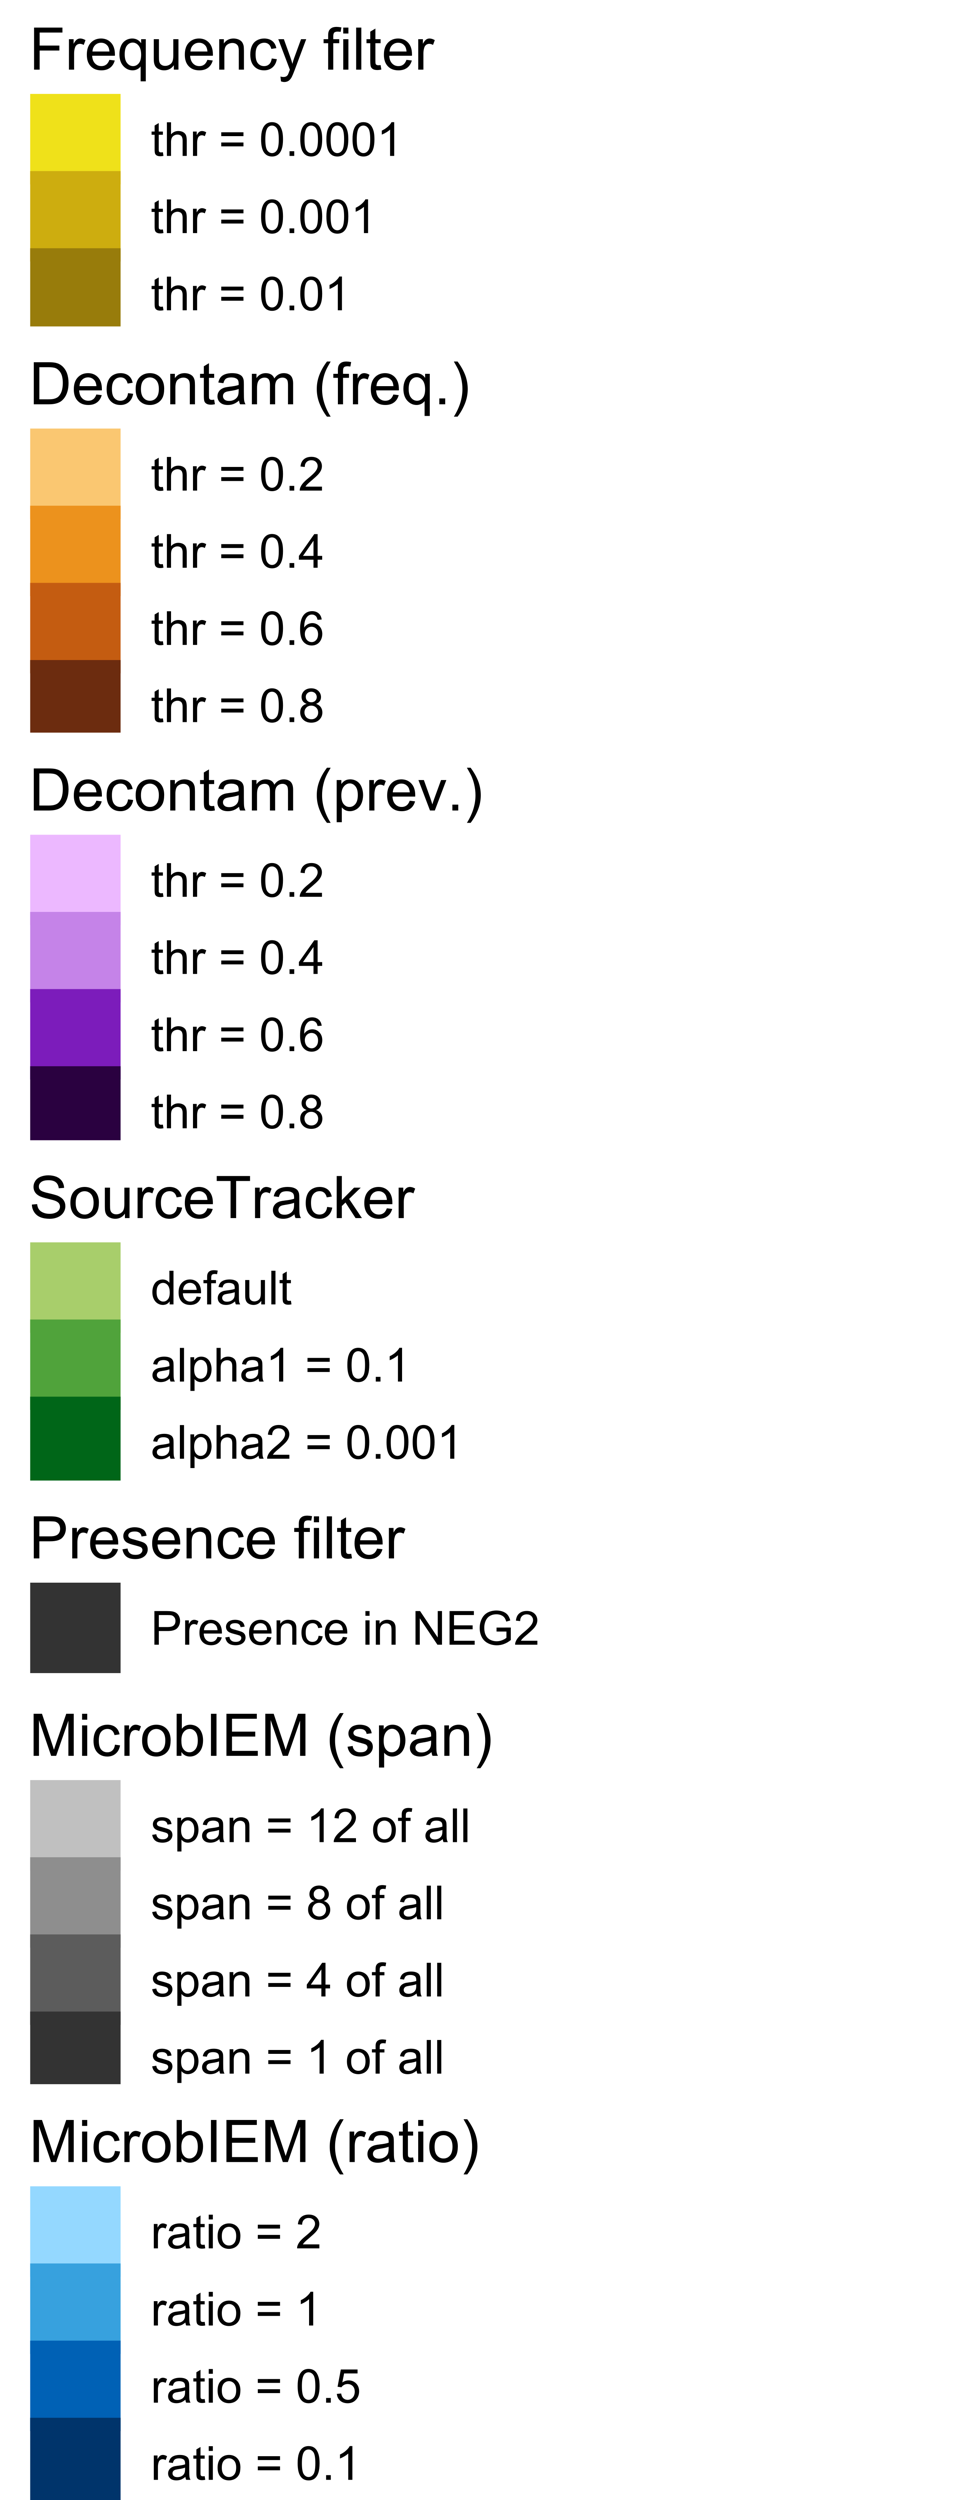 <?xml version="1.0" encoding="UTF-8"?>
<svg xmlns="http://www.w3.org/2000/svg" xmlns:xlink="http://www.w3.org/1999/xlink" width="180pt" height="468pt" viewBox="0 0 180 468" version="1.1">
<defs>
<g>
<symbol overflow="visible" id="glyph0-0">
<path style="stroke:none;" d="M 1.375 0 L 1.375 -6.875 L 6.875 -6.875 L 6.875 0 Z M 1.547 -0.172 L 6.703 -0.172 L 6.703 -6.703 L 1.547 -6.703 Z M 1.547 -0.172 "/>
</symbol>
<symbol overflow="visible" id="glyph0-1">
<path style="stroke:none;" d="M 0.902 0 L 0.902 -7.875 L 6.215 -7.875 L 6.215 -6.945 L 1.945 -6.945 L 1.945 -4.508 L 5.641 -4.508 L 5.641 -3.578 L 1.945 -3.578 L 1.945 0 Z M 0.902 0 "/>
</symbol>
<symbol overflow="visible" id="glyph0-2">
<path style="stroke:none;" d="M 0.715 0 L 0.715 -5.703 L 1.586 -5.703 L 1.586 -4.84 C 1.805 -5.242 2.008 -5.508 2.199 -5.637 C 2.383 -5.766 2.59 -5.828 2.82 -5.832 C 3.141 -5.828 3.473 -5.727 3.812 -5.523 L 3.48 -4.625 C 3.242 -4.762 3.004 -4.832 2.773 -4.836 C 2.555 -4.832 2.363 -4.77 2.199 -4.645 C 2.027 -4.516 1.91 -4.34 1.844 -4.113 C 1.73 -3.77 1.676 -3.391 1.68 -2.984 L 1.68 0 Z M 0.715 0 "/>
</symbol>
<symbol overflow="visible" id="glyph0-3">
<path style="stroke:none;" d="M 4.629 -1.836 L 5.629 -1.715 C 5.469 -1.125 5.176 -0.672 4.75 -0.352 C 4.324 -0.031 3.781 0.129 3.121 0.129 C 2.281 0.129 1.617 -0.125 1.133 -0.641 C 0.641 -1.152 0.398 -1.875 0.402 -2.805 C 0.398 -3.762 0.645 -4.504 1.145 -5.035 C 1.637 -5.562 2.277 -5.828 3.066 -5.832 C 3.824 -5.828 4.449 -5.57 4.934 -5.051 C 5.418 -4.531 5.66 -3.801 5.66 -2.863 C 5.66 -2.805 5.656 -2.719 5.656 -2.605 L 1.402 -2.605 C 1.434 -1.977 1.613 -1.496 1.934 -1.164 C 2.25 -0.828 2.645 -0.66 3.125 -0.664 C 3.477 -0.66 3.781 -0.754 4.031 -0.945 C 4.281 -1.129 4.48 -1.426 4.629 -1.836 Z M 1.457 -3.398 L 4.641 -3.398 C 4.598 -3.879 4.473 -4.238 4.273 -4.48 C 3.961 -4.852 3.562 -5.039 3.078 -5.039 C 2.629 -5.039 2.258 -4.891 1.957 -4.594 C 1.652 -4.297 1.484 -3.898 1.457 -3.398 Z M 1.457 -3.398 "/>
</symbol>
<symbol overflow="visible" id="glyph0-4">
<path style="stroke:none;" d="M 4.359 2.188 L 4.359 -0.605 C 4.211 -0.391 4 -0.215 3.73 -0.078 C 3.457 0.062 3.168 0.129 2.867 0.129 C 2.188 0.129 1.605 -0.141 1.117 -0.68 C 0.629 -1.219 0.387 -1.961 0.387 -2.906 C 0.387 -3.477 0.484 -3.988 0.684 -4.445 C 0.883 -4.898 1.172 -5.242 1.551 -5.48 C 1.926 -5.711 2.34 -5.828 2.793 -5.832 C 3.496 -5.828 4.051 -5.531 4.457 -4.941 L 4.457 -5.703 L 5.328 -5.703 L 5.328 2.188 Z M 1.379 -2.867 C 1.375 -2.129 1.531 -1.578 1.84 -1.215 C 2.148 -0.844 2.516 -0.66 2.949 -0.664 C 3.355 -0.66 3.711 -0.836 4.012 -1.188 C 4.305 -1.535 4.453 -2.066 4.457 -2.781 C 4.453 -3.539 4.297 -4.109 3.988 -4.496 C 3.672 -4.875 3.305 -5.066 2.883 -5.07 C 2.465 -5.066 2.109 -4.891 1.816 -4.535 C 1.523 -4.176 1.375 -3.617 1.379 -2.867 Z M 1.379 -2.867 "/>
</symbol>
<symbol overflow="visible" id="glyph0-5">
<path style="stroke:none;" d="M 4.465 0 L 4.465 -0.836 C 4.02 -0.191 3.414 0.129 2.652 0.129 C 2.312 0.129 2 0.066 1.711 -0.062 C 1.418 -0.191 1.199 -0.355 1.059 -0.551 C 0.914 -0.746 0.816 -0.984 0.762 -1.266 C 0.723 -1.453 0.703 -1.754 0.703 -2.172 L 0.703 -5.703 L 1.672 -5.703 L 1.672 -2.539 C 1.668 -2.031 1.688 -1.691 1.73 -1.52 C 1.785 -1.262 1.914 -1.062 2.113 -0.922 C 2.309 -0.773 2.555 -0.703 2.848 -0.703 C 3.137 -0.703 3.406 -0.777 3.66 -0.926 C 3.914 -1.074 4.094 -1.273 4.199 -1.531 C 4.305 -1.785 4.359 -2.16 4.359 -2.648 L 4.359 -5.703 L 5.328 -5.703 L 5.328 0 Z M 4.465 0 "/>
</symbol>
<symbol overflow="visible" id="glyph0-6">
<path style="stroke:none;" d="M 0.727 0 L 0.727 -5.703 L 1.594 -5.703 L 1.594 -4.895 C 2.012 -5.516 2.617 -5.828 3.41 -5.832 C 3.754 -5.828 4.066 -5.766 4.355 -5.645 C 4.641 -5.52 4.859 -5.359 5.004 -5.16 C 5.145 -4.957 5.242 -4.719 5.305 -4.445 C 5.336 -4.266 5.355 -3.953 5.359 -3.508 L 5.359 0 L 4.395 0 L 4.395 -3.469 C 4.395 -3.863 4.355 -4.156 4.281 -4.352 C 4.203 -4.543 4.07 -4.699 3.879 -4.82 C 3.688 -4.934 3.461 -4.992 3.207 -4.996 C 2.793 -4.992 2.438 -4.859 2.141 -4.602 C 1.836 -4.336 1.688 -3.844 1.691 -3.117 L 1.691 0 Z M 0.727 0 "/>
</symbol>
<symbol overflow="visible" id="glyph0-7">
<path style="stroke:none;" d="M 4.445 -2.09 L 5.398 -1.965 C 5.289 -1.309 5.023 -0.797 4.598 -0.426 C 4.168 -0.055 3.645 0.129 3.023 0.129 C 2.242 0.129 1.613 -0.125 1.141 -0.637 C 0.664 -1.145 0.426 -1.875 0.43 -2.832 C 0.426 -3.441 0.527 -3.98 0.734 -4.445 C 0.938 -4.906 1.25 -5.254 1.668 -5.484 C 2.082 -5.715 2.535 -5.828 3.031 -5.832 C 3.645 -5.828 4.152 -5.672 4.547 -5.363 C 4.941 -5.047 5.191 -4.602 5.305 -4.027 L 4.367 -3.883 C 4.273 -4.262 4.117 -4.551 3.891 -4.746 C 3.664 -4.941 3.387 -5.039 3.066 -5.039 C 2.574 -5.039 2.18 -4.863 1.879 -4.516 C 1.57 -4.164 1.418 -3.613 1.422 -2.859 C 1.418 -2.09 1.566 -1.531 1.863 -1.184 C 2.156 -0.836 2.539 -0.66 3.012 -0.664 C 3.391 -0.66 3.707 -0.777 3.961 -1.012 C 4.215 -1.242 4.375 -1.602 4.445 -2.09 Z M 4.445 -2.09 "/>
</symbol>
<symbol overflow="visible" id="glyph0-8">
<path style="stroke:none;" d="M 0.684 2.195 L 0.574 1.289 C 0.785 1.344 0.969 1.371 1.129 1.375 C 1.34 1.371 1.512 1.336 1.641 1.266 C 1.77 1.195 1.875 1.094 1.961 0.969 C 2.02 0.867 2.117 0.629 2.258 0.246 C 2.27 0.191 2.301 0.113 2.344 0.012 L 0.176 -5.703 L 1.219 -5.703 L 2.406 -2.402 C 2.559 -1.98 2.695 -1.539 2.82 -1.078 C 2.926 -1.523 3.059 -1.957 3.219 -2.379 L 4.438 -5.703 L 5.402 -5.703 L 3.234 0.098 C 3 0.719 2.816 1.148 2.691 1.391 C 2.516 1.703 2.32 1.938 2.098 2.09 C 1.875 2.238 1.609 2.312 1.305 2.316 C 1.117 2.312 0.91 2.273 0.684 2.195 Z M 0.684 2.195 "/>
</symbol>
<symbol overflow="visible" id="glyph0-9">
<path style="stroke:none;" d=""/>
</symbol>
<symbol overflow="visible" id="glyph0-10">
<path style="stroke:none;" d="M 0.957 0 L 0.957 -4.953 L 0.102 -4.953 L 0.102 -5.703 L 0.957 -5.703 L 0.957 -6.312 C 0.953 -6.691 0.988 -6.977 1.059 -7.164 C 1.148 -7.41 1.312 -7.613 1.551 -7.773 C 1.781 -7.926 2.109 -8.004 2.535 -8.008 C 2.805 -8.004 3.105 -7.973 3.438 -7.91 L 3.293 -7.07 C 3.09 -7.102 2.898 -7.117 2.723 -7.121 C 2.426 -7.117 2.219 -7.055 2.098 -6.934 C 1.977 -6.805 1.914 -6.57 1.918 -6.23 L 1.918 -5.703 L 3.031 -5.703 L 3.031 -4.953 L 1.918 -4.953 L 1.918 0 Z M 0.957 0 "/>
</symbol>
<symbol overflow="visible" id="glyph0-11">
<path style="stroke:none;" d="M 0.73 -6.762 L 0.73 -7.875 L 1.695 -7.875 L 1.695 -6.762 Z M 0.73 0 L 0.73 -5.703 L 1.695 -5.703 L 1.695 0 Z M 0.73 0 "/>
</symbol>
<symbol overflow="visible" id="glyph0-12">
<path style="stroke:none;" d="M 0.703 0 L 0.703 -7.875 L 1.672 -7.875 L 1.672 0 Z M 0.703 0 "/>
</symbol>
<symbol overflow="visible" id="glyph0-13">
<path style="stroke:none;" d="M 2.836 -0.863 L 2.977 -0.012 C 2.703 0.043 2.457 0.07 2.246 0.074 C 1.891 0.07 1.621 0.02 1.43 -0.09 C 1.234 -0.199 1.098 -0.348 1.02 -0.527 C 0.941 -0.707 0.902 -1.086 0.902 -1.672 L 0.902 -4.953 L 0.195 -4.953 L 0.195 -5.703 L 0.902 -5.703 L 0.902 -7.117 L 1.863 -7.695 L 1.863 -5.703 L 2.836 -5.703 L 2.836 -4.953 L 1.863 -4.953 L 1.863 -1.617 C 1.863 -1.34 1.879 -1.16 1.914 -1.086 C 1.945 -1.004 2 -0.941 2.078 -0.898 C 2.152 -0.848 2.262 -0.824 2.41 -0.828 C 2.516 -0.824 2.66 -0.836 2.836 -0.863 Z M 2.836 -0.863 "/>
</symbol>
<symbol overflow="visible" id="glyph0-14">
<path style="stroke:none;" d="M 0.848 0 L 0.848 -7.875 L 3.562 -7.875 C 4.172 -7.875 4.637 -7.836 4.961 -7.762 C 5.41 -7.656 5.797 -7.469 6.117 -7.195 C 6.531 -6.844 6.84 -6.395 7.051 -5.852 C 7.254 -5.301 7.359 -4.676 7.359 -3.98 C 7.359 -3.379 7.289 -2.848 7.148 -2.387 C 7.008 -1.922 6.828 -1.543 6.609 -1.242 C 6.391 -0.938 6.152 -0.699 5.895 -0.527 C 5.633 -0.355 5.316 -0.223 4.953 -0.133 C 4.586 -0.043 4.168 0 3.691 0 Z M 1.891 -0.93 L 3.57 -0.93 C 4.086 -0.926 4.496 -0.973 4.793 -1.074 C 5.09 -1.168 5.324 -1.305 5.5 -1.484 C 5.746 -1.727 5.938 -2.059 6.078 -2.477 C 6.211 -2.895 6.281 -3.402 6.285 -3.996 C 6.281 -4.816 6.145 -5.449 5.879 -5.895 C 5.605 -6.336 5.277 -6.633 4.895 -6.785 C 4.609 -6.891 4.16 -6.941 3.547 -6.945 L 1.891 -6.945 Z M 1.891 -0.93 "/>
</symbol>
<symbol overflow="visible" id="glyph0-15">
<path style="stroke:none;" d="M 0.367 -2.852 C 0.363 -3.906 0.656 -4.688 1.246 -5.199 C 1.734 -5.617 2.332 -5.828 3.039 -5.832 C 3.82 -5.828 4.461 -5.574 4.961 -5.062 C 5.457 -4.547 5.707 -3.836 5.711 -2.934 C 5.707 -2.195 5.598 -1.617 5.379 -1.199 C 5.156 -0.777 4.832 -0.449 4.414 -0.219 C 3.992 0.016 3.535 0.129 3.039 0.129 C 2.238 0.129 1.594 -0.125 1.105 -0.637 C 0.609 -1.148 0.363 -1.887 0.367 -2.852 Z M 1.359 -2.852 C 1.359 -2.121 1.516 -1.574 1.836 -1.211 C 2.152 -0.844 2.555 -0.66 3.039 -0.664 C 3.516 -0.66 3.914 -0.844 4.234 -1.211 C 4.551 -1.574 4.711 -2.133 4.715 -2.883 C 4.711 -3.586 4.551 -4.117 4.234 -4.484 C 3.91 -4.844 3.512 -5.027 3.039 -5.031 C 2.555 -5.027 2.152 -4.848 1.836 -4.488 C 1.516 -4.129 1.359 -3.582 1.359 -2.852 Z M 1.359 -2.852 "/>
</symbol>
<symbol overflow="visible" id="glyph0-16">
<path style="stroke:none;" d="M 4.445 -0.703 C 4.086 -0.398 3.742 -0.184 3.414 -0.059 C 3.082 0.066 2.727 0.129 2.348 0.129 C 1.719 0.129 1.238 -0.023 0.902 -0.328 C 0.566 -0.633 0.398 -1.023 0.398 -1.504 C 0.398 -1.781 0.461 -2.035 0.586 -2.27 C 0.711 -2.496 0.875 -2.684 1.086 -2.824 C 1.289 -2.965 1.523 -3.07 1.781 -3.141 C 1.969 -3.191 2.254 -3.238 2.641 -3.289 C 3.418 -3.375 3.992 -3.488 4.367 -3.621 C 4.367 -3.754 4.371 -3.836 4.371 -3.871 C 4.371 -4.266 4.277 -4.543 4.098 -4.703 C 3.848 -4.918 3.48 -5.027 2.996 -5.031 C 2.539 -5.027 2.203 -4.949 1.988 -4.793 C 1.77 -4.633 1.609 -4.352 1.508 -3.949 L 0.562 -4.078 C 0.648 -4.48 0.789 -4.805 0.988 -5.055 C 1.184 -5.301 1.469 -5.492 1.844 -5.629 C 2.215 -5.762 2.645 -5.828 3.137 -5.832 C 3.621 -5.828 4.02 -5.773 4.324 -5.66 C 4.629 -5.543 4.852 -5.398 4.996 -5.227 C 5.137 -5.055 5.238 -4.836 5.297 -4.57 C 5.328 -4.406 5.344 -4.109 5.344 -3.68 L 5.344 -2.391 C 5.344 -1.492 5.363 -0.922 5.406 -0.684 C 5.445 -0.445 5.527 -0.219 5.648 0 L 4.641 0 C 4.539 -0.199 4.473 -0.434 4.445 -0.703 Z M 4.367 -2.863 C 4.012 -2.719 3.488 -2.598 2.789 -2.496 C 2.391 -2.438 2.105 -2.371 1.941 -2.301 C 1.773 -2.227 1.648 -2.121 1.562 -1.988 C 1.473 -1.848 1.43 -1.695 1.43 -1.531 C 1.43 -1.27 1.527 -1.055 1.723 -0.887 C 1.918 -0.711 2.203 -0.625 2.578 -0.629 C 2.949 -0.625 3.277 -0.707 3.57 -0.871 C 3.859 -1.031 4.074 -1.254 4.211 -1.543 C 4.312 -1.754 4.363 -2.078 4.367 -2.508 Z M 4.367 -2.863 "/>
</symbol>
<symbol overflow="visible" id="glyph0-17">
<path style="stroke:none;" d="M 0.727 0 L 0.727 -5.703 L 1.59 -5.703 L 1.59 -4.902 C 1.766 -5.18 2.004 -5.406 2.305 -5.578 C 2.598 -5.746 2.938 -5.828 3.32 -5.832 C 3.738 -5.828 4.086 -5.742 4.359 -5.566 C 4.629 -5.391 4.816 -5.145 4.93 -4.836 C 5.379 -5.496 5.969 -5.828 6.691 -5.832 C 7.254 -5.828 7.688 -5.672 7.996 -5.363 C 8.297 -5.047 8.449 -4.566 8.453 -3.914 L 8.453 0 L 7.492 0 L 7.492 -3.594 C 7.488 -3.977 7.457 -4.254 7.398 -4.426 C 7.332 -4.594 7.219 -4.734 7.059 -4.84 C 6.891 -4.941 6.695 -4.992 6.477 -4.996 C 6.07 -4.992 5.738 -4.859 5.477 -4.594 C 5.211 -4.328 5.078 -3.898 5.082 -3.312 L 5.082 0 L 4.113 0 L 4.113 -3.707 C 4.113 -4.133 4.031 -4.453 3.875 -4.672 C 3.715 -4.883 3.461 -4.992 3.105 -4.996 C 2.832 -4.992 2.578 -4.922 2.348 -4.781 C 2.117 -4.637 1.949 -4.426 1.848 -4.152 C 1.738 -3.875 1.688 -3.477 1.691 -2.961 L 1.691 0 Z M 0.727 0 "/>
</symbol>
<symbol overflow="visible" id="glyph0-18">
<path style="stroke:none;" d="M 2.574 2.316 C 2.035 1.637 1.586 0.852 1.219 -0.047 C 0.848 -0.949 0.66 -1.883 0.664 -2.852 C 0.66 -3.699 0.801 -4.516 1.078 -5.301 C 1.398 -6.203 1.895 -7.105 2.574 -8.008 L 3.266 -8.008 C 2.828 -7.262 2.543 -6.73 2.406 -6.414 C 2.184 -5.918 2.012 -5.402 1.891 -4.867 C 1.734 -4.195 1.656 -3.523 1.66 -2.848 C 1.656 -1.121 2.191 0.598 3.266 2.316 Z M 2.574 2.316 "/>
</symbol>
<symbol overflow="visible" id="glyph0-19">
<path style="stroke:none;" d="M 1 0 L 1 -1.102 L 2.102 -1.102 L 2.102 0 Z M 1 0 "/>
</symbol>
<symbol overflow="visible" id="glyph0-20">
<path style="stroke:none;" d="M 1.359 2.316 L 0.664 2.316 C 1.734 0.598 2.273 -1.121 2.273 -2.848 C 2.273 -3.52 2.195 -4.188 2.039 -4.852 C 1.918 -5.387 1.746 -5.902 1.531 -6.398 C 1.387 -6.719 1.098 -7.254 0.664 -8.008 L 1.359 -8.008 C 2.031 -7.105 2.527 -6.203 2.852 -5.301 C 3.125 -4.516 3.262 -3.699 3.266 -2.852 C 3.262 -1.883 3.078 -0.949 2.707 -0.047 C 2.336 0.852 1.887 1.637 1.359 2.316 Z M 1.359 2.316 "/>
</symbol>
<symbol overflow="visible" id="glyph0-21">
<path style="stroke:none;" d="M 0.727 2.188 L 0.727 -5.703 L 1.605 -5.703 L 1.605 -4.961 C 1.812 -5.25 2.047 -5.469 2.309 -5.613 C 2.57 -5.758 2.887 -5.828 3.262 -5.832 C 3.746 -5.828 4.176 -5.703 4.551 -5.457 C 4.922 -5.203 5.203 -4.852 5.391 -4.395 C 5.578 -3.938 5.672 -3.438 5.676 -2.895 C 5.672 -2.309 5.566 -1.781 5.359 -1.316 C 5.148 -0.848 4.844 -0.488 4.449 -0.242 C 4.047 0.008 3.629 0.129 3.191 0.129 C 2.867 0.129 2.578 0.062 2.32 -0.074 C 2.062 -0.211 1.852 -0.383 1.691 -0.59 L 1.691 2.188 Z M 1.602 -2.82 C 1.598 -2.082 1.746 -1.539 2.047 -1.191 C 2.34 -0.836 2.699 -0.66 3.125 -0.664 C 3.551 -0.66 3.918 -0.844 4.227 -1.211 C 4.531 -1.574 4.688 -2.137 4.688 -2.898 C 4.688 -3.625 4.535 -4.168 4.238 -4.531 C 3.938 -4.891 3.582 -5.074 3.168 -5.074 C 2.754 -5.074 2.391 -4.879 2.074 -4.496 C 1.758 -4.109 1.598 -3.551 1.602 -2.82 Z M 1.602 -2.82 "/>
</symbol>
<symbol overflow="visible" id="glyph0-22">
<path style="stroke:none;" d="M 2.309 0 L 0.141 -5.703 L 1.16 -5.703 L 2.383 -2.289 C 2.512 -1.918 2.633 -1.535 2.75 -1.141 C 2.832 -1.438 2.953 -1.797 3.109 -2.223 L 4.379 -5.703 L 5.371 -5.703 L 3.211 0 Z M 2.309 0 "/>
</symbol>
<symbol overflow="visible" id="glyph0-23">
<path style="stroke:none;" d="M 0.492 -2.531 L 1.477 -2.617 C 1.523 -2.219 1.629 -1.895 1.801 -1.645 C 1.969 -1.391 2.234 -1.188 2.594 -1.031 C 2.949 -0.875 3.352 -0.797 3.805 -0.801 C 4.195 -0.797 4.547 -0.855 4.855 -0.977 C 5.156 -1.094 5.383 -1.258 5.535 -1.465 C 5.68 -1.668 5.754 -1.891 5.758 -2.137 C 5.754 -2.383 5.684 -2.598 5.543 -2.785 C 5.398 -2.965 5.16 -3.121 4.836 -3.25 C 4.617 -3.332 4.148 -3.461 3.43 -3.633 C 2.703 -3.805 2.199 -3.969 1.914 -4.125 C 1.535 -4.32 1.254 -4.562 1.07 -4.859 C 0.887 -5.148 0.797 -5.477 0.797 -5.84 C 0.797 -6.234 0.906 -6.605 1.133 -6.953 C 1.355 -7.297 1.688 -7.559 2.121 -7.738 C 2.555 -7.914 3.035 -8.004 3.566 -8.008 C 4.148 -8.004 4.664 -7.91 5.109 -7.727 C 5.555 -7.535 5.898 -7.258 6.141 -6.895 C 6.379 -6.527 6.508 -6.113 6.527 -5.656 L 5.527 -5.582 C 5.469 -6.078 5.289 -6.453 4.98 -6.707 C 4.668 -6.961 4.211 -7.09 3.609 -7.09 C 2.977 -7.09 2.516 -6.973 2.23 -6.742 C 1.941 -6.512 1.797 -6.234 1.801 -5.906 C 1.797 -5.625 1.898 -5.391 2.105 -5.211 C 2.301 -5.023 2.824 -4.836 3.676 -4.648 C 4.52 -4.453 5.102 -4.289 5.418 -4.148 C 5.875 -3.934 6.215 -3.664 6.434 -3.344 C 6.652 -3.02 6.762 -2.645 6.762 -2.223 C 6.762 -1.801 6.641 -1.406 6.402 -1.039 C 6.16 -0.664 5.816 -0.379 5.367 -0.176 C 4.918 0.027 4.41 0.129 3.852 0.133 C 3.133 0.129 2.535 0.027 2.059 -0.176 C 1.574 -0.383 1.199 -0.695 0.926 -1.113 C 0.652 -1.531 0.508 -2.004 0.492 -2.531 Z M 0.492 -2.531 "/>
</symbol>
<symbol overflow="visible" id="glyph0-24">
<path style="stroke:none;" d="M 2.852 0 L 2.852 -6.945 L 0.258 -6.945 L 0.258 -7.875 L 6.5 -7.875 L 6.5 -6.945 L 3.895 -6.945 L 3.895 0 Z M 2.852 0 "/>
</symbol>
<symbol overflow="visible" id="glyph0-25">
<path style="stroke:none;" d="M 0.73 0 L 0.73 -7.875 L 1.695 -7.875 L 1.695 -3.383 L 3.984 -5.703 L 5.238 -5.703 L 3.055 -3.586 L 5.457 0 L 4.266 0 L 2.379 -2.918 L 1.695 -2.262 L 1.695 0 Z M 0.73 0 "/>
</symbol>
<symbol overflow="visible" id="glyph0-26">
<path style="stroke:none;" d="M 0.848 0 L 0.848 -7.875 L 3.82 -7.875 C 4.34 -7.875 4.738 -7.848 5.016 -7.797 C 5.402 -7.73 5.727 -7.609 5.988 -7.43 C 6.25 -7.25 6.461 -6.996 6.621 -6.672 C 6.777 -6.344 6.855 -5.984 6.859 -5.598 C 6.855 -4.926 6.641 -4.359 6.219 -3.898 C 5.789 -3.43 5.02 -3.199 3.91 -3.203 L 1.891 -3.203 L 1.891 0 Z M 1.891 -4.129 L 3.926 -4.129 C 4.598 -4.125 5.074 -4.25 5.359 -4.504 C 5.641 -4.754 5.781 -5.105 5.785 -5.562 C 5.781 -5.891 5.699 -6.176 5.535 -6.41 C 5.367 -6.645 5.148 -6.797 4.875 -6.875 C 4.699 -6.918 4.375 -6.941 3.906 -6.945 L 1.891 -6.945 Z M 1.891 -4.129 "/>
</symbol>
<symbol overflow="visible" id="glyph0-27">
<path style="stroke:none;" d="M 0.34 -1.703 L 1.293 -1.852 C 1.344 -1.469 1.492 -1.172 1.742 -0.969 C 1.984 -0.762 2.328 -0.66 2.773 -0.664 C 3.211 -0.66 3.539 -0.75 3.758 -0.934 C 3.969 -1.113 4.078 -1.328 4.082 -1.574 C 4.078 -1.789 3.984 -1.961 3.797 -2.09 C 3.664 -2.172 3.332 -2.281 2.809 -2.418 C 2.098 -2.594 1.605 -2.75 1.332 -2.883 C 1.055 -3.012 0.848 -3.191 0.711 -3.422 C 0.566 -3.652 0.496 -3.906 0.5 -4.188 C 0.496 -4.441 0.555 -4.676 0.672 -4.895 C 0.785 -5.105 0.945 -5.289 1.148 -5.438 C 1.297 -5.547 1.5 -5.637 1.762 -5.715 C 2.02 -5.789 2.301 -5.828 2.602 -5.832 C 3.047 -5.828 3.438 -5.766 3.777 -5.637 C 4.113 -5.508 4.363 -5.332 4.527 -5.113 C 4.688 -4.891 4.797 -4.598 4.859 -4.234 L 3.914 -4.102 C 3.871 -4.395 3.746 -4.621 3.543 -4.789 C 3.336 -4.953 3.043 -5.039 2.668 -5.039 C 2.223 -5.039 1.906 -4.965 1.719 -4.816 C 1.523 -4.668 1.43 -4.496 1.434 -4.301 C 1.43 -4.176 1.469 -4.062 1.551 -3.965 C 1.629 -3.859 1.754 -3.773 1.922 -3.707 C 2.016 -3.668 2.301 -3.586 2.777 -3.461 C 3.461 -3.273 3.938 -3.121 4.207 -3.008 C 4.477 -2.891 4.688 -2.723 4.844 -2.504 C 4.996 -2.277 5.074 -2.004 5.074 -1.676 C 5.074 -1.352 4.98 -1.047 4.793 -0.766 C 4.605 -0.48 4.332 -0.262 3.98 -0.105 C 3.621 0.051 3.223 0.129 2.777 0.129 C 2.035 0.129 1.469 -0.023 1.082 -0.332 C 0.691 -0.641 0.445 -1.098 0.34 -1.703 Z M 0.34 -1.703 "/>
</symbol>
<symbol overflow="visible" id="glyph0-28">
<path style="stroke:none;" d="M 0.816 0 L 0.816 -7.875 L 2.383 -7.875 L 4.25 -2.297 C 4.418 -1.777 4.543 -1.387 4.625 -1.133 C 4.711 -1.414 4.852 -1.836 5.043 -2.395 L 6.93 -7.875 L 8.332 -7.875 L 8.332 0 L 7.328 0 L 7.328 -6.59 L 5.039 0 L 4.098 0 L 1.82 -6.703 L 1.82 0 Z M 0.816 0 "/>
</symbol>
<symbol overflow="visible" id="glyph0-29">
<path style="stroke:none;" d="M 1.617 0 L 0.719 0 L 0.719 -7.875 L 1.688 -7.875 L 1.688 -5.066 C 2.094 -5.574 2.613 -5.828 3.25 -5.832 C 3.598 -5.828 3.93 -5.758 4.246 -5.621 C 4.555 -5.477 4.812 -5.277 5.02 -5.023 C 5.219 -4.766 5.379 -4.457 5.496 -4.098 C 5.609 -3.73 5.664 -3.344 5.668 -2.938 C 5.664 -1.957 5.422 -1.203 4.941 -0.672 C 4.453 -0.137 3.875 0.129 3.203 0.129 C 2.527 0.129 2 -0.152 1.617 -0.715 Z M 1.605 -2.895 C 1.605 -2.207 1.699 -1.711 1.887 -1.414 C 2.191 -0.91 2.602 -0.66 3.121 -0.664 C 3.539 -0.66 3.902 -0.844 4.215 -1.215 C 4.52 -1.578 4.676 -2.129 4.68 -2.859 C 4.676 -3.602 4.527 -4.148 4.234 -4.508 C 3.938 -4.859 3.582 -5.039 3.164 -5.039 C 2.742 -5.039 2.375 -4.855 2.066 -4.488 C 1.758 -4.121 1.605 -3.59 1.605 -2.895 Z M 1.605 -2.895 "/>
</symbol>
<symbol overflow="visible" id="glyph0-30">
<path style="stroke:none;" d="M 1.027 0 L 1.027 -7.875 L 2.066 -7.875 L 2.066 0 Z M 1.027 0 "/>
</symbol>
<symbol overflow="visible" id="glyph0-31">
<path style="stroke:none;" d="M 0.871 0 L 0.871 -7.875 L 6.562 -7.875 L 6.562 -6.945 L 1.914 -6.945 L 1.914 -4.531 L 6.27 -4.531 L 6.27 -3.609 L 1.914 -3.609 L 1.914 -0.93 L 6.746 -0.93 L 6.746 0 Z M 0.871 0 "/>
</symbol>
<symbol overflow="visible" id="glyph1-0">
<path style="stroke:none;" d="M 1.102 0 L 1.102 -5.5 L 5.5 -5.5 L 5.5 0 Z M 1.238 -0.137 L 5.363 -0.137 L 5.363 -5.363 L 1.238 -5.363 Z M 1.238 -0.137 "/>
</symbol>
<symbol overflow="visible" id="glyph1-1">
<path style="stroke:none;" d="M 2.27 -0.691 L 2.379 -0.008 C 2.16 0.039 1.965 0.059 1.797 0.059 C 1.512 0.059 1.293 0.016 1.141 -0.074 C 0.984 -0.16 0.875 -0.277 0.816 -0.422 C 0.75 -0.566 0.719 -0.871 0.723 -1.336 L 0.723 -3.961 L 0.156 -3.961 L 0.156 -4.562 L 0.723 -4.562 L 0.723 -5.695 L 1.492 -6.156 L 1.492 -4.562 L 2.27 -4.562 L 2.27 -3.961 L 1.492 -3.961 L 1.492 -1.293 C 1.488 -1.07 1.5 -0.93 1.531 -0.867 C 1.555 -0.805 1.602 -0.754 1.664 -0.715 C 1.727 -0.676 1.812 -0.656 1.93 -0.66 C 2.012 -0.656 2.125 -0.668 2.27 -0.691 Z M 2.27 -0.691 "/>
</symbol>
<symbol overflow="visible" id="glyph1-2">
<path style="stroke:none;" d="M 0.578 0 L 0.578 -6.301 L 1.352 -6.301 L 1.352 -4.039 C 1.711 -4.453 2.168 -4.664 2.719 -4.668 C 3.055 -4.664 3.348 -4.598 3.602 -4.465 C 3.848 -4.332 4.027 -4.148 4.137 -3.914 C 4.242 -3.68 4.293 -3.336 4.297 -2.891 L 4.297 0 L 3.523 0 L 3.523 -2.891 C 3.52 -3.273 3.438 -3.555 3.27 -3.734 C 3.102 -3.906 2.863 -3.996 2.562 -4 C 2.328 -3.996 2.113 -3.938 1.914 -3.82 C 1.711 -3.703 1.566 -3.543 1.48 -3.34 C 1.391 -3.137 1.348 -2.855 1.352 -2.496 L 1.352 0 Z M 0.578 0 "/>
</symbol>
<symbol overflow="visible" id="glyph1-3">
<path style="stroke:none;" d="M 0.57 0 L 0.57 -4.562 L 1.266 -4.562 L 1.266 -3.871 C 1.445 -4.191 1.609 -4.406 1.758 -4.512 C 1.906 -4.613 2.07 -4.664 2.258 -4.668 C 2.516 -4.664 2.781 -4.582 3.051 -4.418 L 2.785 -3.699 C 2.59 -3.809 2.402 -3.867 2.219 -3.867 C 2.047 -3.867 1.895 -3.816 1.762 -3.715 C 1.625 -3.613 1.527 -3.473 1.473 -3.293 C 1.383 -3.016 1.34 -2.715 1.344 -2.391 L 1.344 0 Z M 0.57 0 "/>
</symbol>
<symbol overflow="visible" id="glyph1-4">
<path style="stroke:none;" d=""/>
</symbol>
<symbol overflow="visible" id="glyph1-5">
<path style="stroke:none;" d="M 4.648 -3.703 L 0.488 -3.703 L 0.488 -4.426 L 4.648 -4.426 Z M 4.648 -1.793 L 0.488 -1.793 L 0.488 -2.516 L 4.648 -2.516 Z M 4.648 -1.793 "/>
</symbol>
<symbol overflow="visible" id="glyph1-6">
<path style="stroke:none;" d="M 0.367 -3.105 C 0.363 -3.848 0.438 -4.445 0.594 -4.902 C 0.742 -5.355 0.973 -5.707 1.277 -5.953 C 1.578 -6.199 1.957 -6.32 2.418 -6.324 C 2.754 -6.32 3.051 -6.254 3.309 -6.121 C 3.562 -5.984 3.773 -5.789 3.938 -5.531 C 4.102 -5.273 4.23 -4.961 4.328 -4.594 C 4.422 -4.227 4.469 -3.73 4.473 -3.105 C 4.469 -2.367 4.395 -1.77 4.242 -1.316 C 4.09 -0.859 3.863 -0.508 3.562 -0.262 C 3.258 -0.016 2.875 0.105 2.418 0.109 C 1.809 0.105 1.332 -0.109 0.988 -0.547 C 0.57 -1.066 0.363 -1.922 0.367 -3.105 Z M 1.16 -3.105 C 1.16 -2.07 1.281 -1.379 1.523 -1.039 C 1.766 -0.695 2.062 -0.527 2.418 -0.527 C 2.773 -0.527 3.074 -0.699 3.316 -1.043 C 3.559 -1.387 3.68 -2.074 3.68 -3.105 C 3.68 -4.145 3.559 -4.832 3.316 -5.172 C 3.074 -5.512 2.77 -5.684 2.41 -5.684 C 2.051 -5.684 1.77 -5.531 1.559 -5.234 C 1.293 -4.844 1.16 -4.137 1.16 -3.105 Z M 1.16 -3.105 "/>
</symbol>
<symbol overflow="visible" id="glyph1-7">
<path style="stroke:none;" d="M 0.801 0 L 0.801 -0.883 L 1.68 -0.883 L 1.68 0 Z M 0.801 0 "/>
</symbol>
<symbol overflow="visible" id="glyph1-8">
<path style="stroke:none;" d="M 3.277 0 L 2.504 0 L 2.504 -4.93 C 2.316 -4.75 2.074 -4.574 1.773 -4.395 C 1.469 -4.215 1.195 -4.082 0.957 -3.996 L 0.957 -4.742 C 1.387 -4.941 1.766 -5.188 2.09 -5.48 C 2.414 -5.77 2.645 -6.051 2.781 -6.324 L 3.277 -6.324 Z M 3.277 0 "/>
</symbol>
<symbol overflow="visible" id="glyph1-9">
<path style="stroke:none;" d="M 4.43 -0.742 L 4.43 0 L 0.266 0 C 0.258 -0.188 0.289 -0.367 0.355 -0.539 C 0.461 -0.82 0.629 -1.098 0.863 -1.375 C 1.094 -1.648 1.434 -1.965 1.879 -2.328 C 2.562 -2.887 3.023 -3.332 3.266 -3.664 C 3.5 -3.988 3.621 -4.301 3.625 -4.594 C 3.621 -4.898 3.512 -5.156 3.297 -5.367 C 3.074 -5.578 2.789 -5.684 2.441 -5.684 C 2.066 -5.684 1.77 -5.57 1.547 -5.348 C 1.32 -5.125 1.207 -4.816 1.207 -4.422 L 0.414 -4.504 C 0.465 -5.094 0.668 -5.543 1.027 -5.855 C 1.379 -6.164 1.855 -6.32 2.457 -6.324 C 3.059 -6.32 3.539 -6.152 3.891 -5.82 C 4.242 -5.484 4.418 -5.07 4.422 -4.578 C 4.418 -4.32 4.367 -4.074 4.266 -3.832 C 4.164 -3.59 3.992 -3.332 3.754 -3.062 C 3.512 -2.793 3.113 -2.426 2.562 -1.957 C 2.094 -1.566 1.797 -1.301 1.664 -1.16 C 1.531 -1.02 1.422 -0.879 1.34 -0.742 Z M 4.43 -0.742 "/>
</symbol>
<symbol overflow="visible" id="glyph1-10">
<path style="stroke:none;" d="M 2.844 0 L 2.844 -1.508 L 0.113 -1.508 L 0.113 -2.219 L 2.988 -6.301 L 3.617 -6.301 L 3.617 -2.219 L 4.469 -2.219 L 4.469 -1.508 L 3.617 -1.508 L 3.617 0 Z M 2.844 -2.219 L 2.844 -5.059 L 0.871 -2.219 Z M 2.844 -2.219 "/>
</symbol>
<symbol overflow="visible" id="glyph1-11">
<path style="stroke:none;" d="M 4.379 -4.758 L 3.609 -4.695 C 3.539 -4.996 3.441 -5.219 3.316 -5.359 C 3.105 -5.574 2.848 -5.684 2.543 -5.688 C 2.297 -5.684 2.078 -5.617 1.895 -5.484 C 1.648 -5.305 1.457 -5.043 1.32 -4.703 C 1.176 -4.363 1.105 -3.879 1.102 -3.25 C 1.285 -3.531 1.512 -3.742 1.781 -3.879 C 2.051 -4.016 2.332 -4.082 2.629 -4.086 C 3.141 -4.082 3.578 -3.895 3.945 -3.516 C 4.305 -3.137 4.488 -2.645 4.492 -2.047 C 4.488 -1.648 4.402 -1.281 4.234 -0.941 C 4.062 -0.602 3.828 -0.34 3.531 -0.16 C 3.23 0.02 2.895 0.105 2.52 0.109 C 1.871 0.105 1.344 -0.129 0.941 -0.602 C 0.531 -1.074 0.328 -1.855 0.332 -2.949 C 0.328 -4.16 0.551 -5.047 1.004 -5.602 C 1.395 -6.082 1.926 -6.32 2.59 -6.324 C 3.086 -6.32 3.492 -6.184 3.809 -5.906 C 4.125 -5.629 4.312 -5.246 4.379 -4.758 Z M 1.219 -2.039 C 1.219 -1.773 1.273 -1.516 1.387 -1.273 C 1.5 -1.027 1.66 -0.844 1.863 -0.719 C 2.066 -0.59 2.277 -0.527 2.504 -0.527 C 2.828 -0.527 3.109 -0.656 3.348 -0.922 C 3.578 -1.184 3.695 -1.543 3.699 -2 C 3.695 -2.43 3.582 -2.773 3.352 -3.027 C 3.117 -3.273 2.824 -3.398 2.477 -3.402 C 2.121 -3.398 1.824 -3.273 1.582 -3.027 C 1.34 -2.773 1.219 -2.445 1.219 -2.039 Z M 1.219 -2.039 "/>
</symbol>
<symbol overflow="visible" id="glyph1-12">
<path style="stroke:none;" d="M 1.555 -3.418 C 1.23 -3.531 0.992 -3.699 0.84 -3.918 C 0.684 -4.133 0.609 -4.395 0.609 -4.699 C 0.609 -5.156 0.773 -5.539 1.102 -5.855 C 1.43 -6.164 1.867 -6.32 2.418 -6.324 C 2.969 -6.32 3.41 -6.16 3.746 -5.844 C 4.078 -5.523 4.246 -5.137 4.25 -4.68 C 4.246 -4.387 4.172 -4.133 4.02 -3.918 C 3.863 -3.699 3.629 -3.531 3.32 -3.418 C 3.707 -3.285 4 -3.082 4.203 -2.805 C 4.402 -2.52 4.504 -2.184 4.508 -1.801 C 4.504 -1.258 4.312 -0.805 3.934 -0.441 C 3.551 -0.074 3.051 0.105 2.434 0.109 C 1.809 0.105 1.309 -0.074 0.926 -0.441 C 0.543 -0.809 0.352 -1.27 0.355 -1.82 C 0.352 -2.23 0.457 -2.574 0.668 -2.852 C 0.875 -3.125 1.168 -3.312 1.555 -3.418 Z M 1.402 -4.727 C 1.398 -4.426 1.496 -4.184 1.688 -3.996 C 1.879 -3.805 2.129 -3.707 2.438 -3.711 C 2.734 -3.707 2.977 -3.801 3.168 -3.992 C 3.355 -4.176 3.449 -4.406 3.453 -4.684 C 3.449 -4.965 3.352 -5.203 3.16 -5.398 C 2.961 -5.586 2.719 -5.684 2.43 -5.688 C 2.129 -5.684 1.883 -5.59 1.691 -5.402 C 1.496 -5.215 1.398 -4.988 1.402 -4.727 Z M 1.152 -1.816 C 1.148 -1.598 1.199 -1.383 1.309 -1.176 C 1.41 -0.969 1.566 -0.809 1.773 -0.695 C 1.98 -0.582 2.203 -0.527 2.441 -0.527 C 2.809 -0.527 3.113 -0.645 3.355 -0.883 C 3.594 -1.121 3.715 -1.426 3.719 -1.793 C 3.715 -2.164 3.59 -2.469 3.344 -2.715 C 3.094 -2.957 2.785 -3.082 2.414 -3.082 C 2.051 -3.082 1.75 -2.961 1.512 -2.719 C 1.27 -2.477 1.148 -2.176 1.152 -1.816 Z M 1.152 -1.816 "/>
</symbol>
<symbol overflow="visible" id="glyph1-13">
<path style="stroke:none;" d="M 3.539 0 L 3.539 -0.574 C 3.25 -0.125 2.824 0.098 2.266 0.102 C 1.898 0.098 1.562 0 1.262 -0.199 C 0.953 -0.398 0.719 -0.676 0.551 -1.039 C 0.383 -1.395 0.297 -1.809 0.301 -2.277 C 0.297 -2.73 0.375 -3.145 0.527 -3.516 C 0.68 -3.887 0.906 -4.172 1.211 -4.371 C 1.512 -4.566 1.852 -4.664 2.23 -4.668 C 2.5 -4.664 2.746 -4.605 2.965 -4.492 C 3.18 -4.375 3.352 -4.223 3.488 -4.039 L 3.488 -6.301 L 4.258 -6.301 L 4.258 0 Z M 1.094 -2.277 C 1.09 -1.691 1.215 -1.254 1.465 -0.965 C 1.711 -0.672 2 -0.527 2.336 -0.531 C 2.672 -0.527 2.961 -0.664 3.199 -0.945 C 3.434 -1.219 3.551 -1.641 3.555 -2.211 C 3.551 -2.832 3.43 -3.293 3.191 -3.586 C 2.949 -3.879 2.652 -4.023 2.305 -4.027 C 1.957 -4.023 1.672 -3.883 1.441 -3.605 C 1.207 -3.32 1.09 -2.879 1.094 -2.277 Z M 1.094 -2.277 "/>
</symbol>
<symbol overflow="visible" id="glyph1-14">
<path style="stroke:none;" d="M 3.703 -1.469 L 4.504 -1.371 C 4.375 -0.902 4.141 -0.539 3.801 -0.285 C 3.461 -0.027 3.027 0.098 2.496 0.102 C 1.828 0.098 1.297 -0.102 0.906 -0.512 C 0.512 -0.918 0.316 -1.496 0.32 -2.242 C 0.316 -3.008 0.516 -3.605 0.914 -4.031 C 1.309 -4.453 1.82 -4.664 2.453 -4.668 C 3.059 -4.664 3.555 -4.457 3.945 -4.043 C 4.328 -3.629 4.523 -3.043 4.527 -2.289 C 4.523 -2.242 4.523 -2.176 4.523 -2.086 L 1.121 -2.086 C 1.145 -1.582 1.289 -1.195 1.547 -0.93 C 1.801 -0.66 2.117 -0.527 2.5 -0.531 C 2.781 -0.527 3.023 -0.602 3.227 -0.754 C 3.426 -0.902 3.586 -1.141 3.703 -1.469 Z M 1.164 -2.719 L 3.711 -2.719 C 3.672 -3.102 3.578 -3.387 3.422 -3.582 C 3.172 -3.879 2.852 -4.031 2.461 -4.031 C 2.105 -4.031 1.805 -3.91 1.566 -3.672 C 1.32 -3.434 1.188 -3.117 1.164 -2.719 Z M 1.164 -2.719 "/>
</symbol>
<symbol overflow="visible" id="glyph1-15">
<path style="stroke:none;" d="M 0.766 0 L 0.766 -3.961 L 0.082 -3.961 L 0.082 -4.562 L 0.766 -4.562 L 0.766 -5.047 C 0.762 -5.352 0.789 -5.582 0.848 -5.73 C 0.918 -5.93 1.047 -6.09 1.238 -6.219 C 1.422 -6.34 1.688 -6.402 2.027 -6.406 C 2.246 -6.402 2.484 -6.379 2.75 -6.328 L 2.633 -5.656 C 2.469 -5.68 2.32 -5.695 2.18 -5.699 C 1.945 -5.695 1.777 -5.645 1.68 -5.547 C 1.582 -5.445 1.535 -5.258 1.535 -4.984 L 1.535 -4.562 L 2.422 -4.562 L 2.422 -3.961 L 1.535 -3.961 L 1.535 0 Z M 0.766 0 "/>
</symbol>
<symbol overflow="visible" id="glyph1-16">
<path style="stroke:none;" d="M 3.559 -0.562 C 3.27 -0.32 2.996 -0.148 2.73 -0.047 C 2.465 0.051 2.18 0.098 1.879 0.102 C 1.375 0.098 0.988 -0.02 0.719 -0.266 C 0.449 -0.508 0.316 -0.82 0.316 -1.203 C 0.316 -1.422 0.367 -1.629 0.469 -1.816 C 0.57 -2 0.703 -2.148 0.871 -2.262 C 1.031 -2.371 1.215 -2.453 1.426 -2.516 C 1.574 -2.551 1.805 -2.59 2.113 -2.629 C 2.734 -2.703 3.195 -2.793 3.492 -2.895 C 3.492 -3 3.492 -3.066 3.496 -3.098 C 3.492 -3.41 3.418 -3.633 3.277 -3.766 C 3.074 -3.938 2.781 -4.023 2.398 -4.027 C 2.031 -4.023 1.762 -3.961 1.59 -3.836 C 1.414 -3.707 1.289 -3.48 1.207 -3.16 L 0.453 -3.262 C 0.516 -3.582 0.629 -3.844 0.789 -4.043 C 0.945 -4.242 1.172 -4.395 1.473 -4.504 C 1.77 -4.609 2.117 -4.664 2.508 -4.668 C 2.898 -4.664 3.215 -4.617 3.457 -4.527 C 3.699 -4.434 3.879 -4.32 3.996 -4.184 C 4.109 -4.043 4.188 -3.867 4.238 -3.656 C 4.258 -3.523 4.27 -3.285 4.273 -2.945 L 4.273 -1.914 C 4.27 -1.191 4.289 -0.734 4.324 -0.547 C 4.355 -0.352 4.418 -0.172 4.52 0 L 3.711 0 C 3.629 -0.16 3.578 -0.348 3.559 -0.562 Z M 3.492 -2.289 C 3.211 -2.172 2.789 -2.074 2.23 -2 C 1.91 -1.949 1.684 -1.898 1.555 -1.844 C 1.422 -1.785 1.32 -1.699 1.25 -1.59 C 1.176 -1.477 1.141 -1.355 1.145 -1.227 C 1.141 -1.016 1.219 -0.844 1.379 -0.707 C 1.531 -0.57 1.762 -0.504 2.062 -0.504 C 2.359 -0.504 2.621 -0.566 2.855 -0.699 C 3.086 -0.824 3.258 -1.004 3.367 -1.234 C 3.449 -1.406 3.492 -1.664 3.492 -2.008 Z M 3.492 -2.289 "/>
</symbol>
<symbol overflow="visible" id="glyph1-17">
<path style="stroke:none;" d="M 3.57 0 L 3.57 -0.672 C 3.211 -0.156 2.73 0.098 2.121 0.102 C 1.852 0.098 1.598 0.051 1.367 -0.051 C 1.133 -0.152 0.961 -0.281 0.848 -0.441 C 0.734 -0.594 0.656 -0.785 0.609 -1.016 C 0.578 -1.164 0.562 -1.406 0.562 -1.734 L 0.562 -4.562 L 1.336 -4.562 L 1.336 -2.031 C 1.336 -1.625 1.352 -1.352 1.383 -1.215 C 1.43 -1.008 1.531 -0.848 1.691 -0.734 C 1.848 -0.617 2.043 -0.562 2.277 -0.562 C 2.508 -0.562 2.727 -0.621 2.93 -0.738 C 3.133 -0.855 3.273 -1.016 3.359 -1.227 C 3.441 -1.43 3.484 -1.727 3.488 -2.117 L 3.488 -4.562 L 4.262 -4.562 L 4.262 0 Z M 3.57 0 "/>
</symbol>
<symbol overflow="visible" id="glyph1-18">
<path style="stroke:none;" d="M 0.562 0 L 0.562 -6.301 L 1.336 -6.301 L 1.336 0 Z M 0.562 0 "/>
</symbol>
<symbol overflow="visible" id="glyph1-19">
<path style="stroke:none;" d="M 0.578 1.75 L 0.578 -4.562 L 1.285 -4.562 L 1.285 -3.969 C 1.449 -4.199 1.637 -4.375 1.848 -4.492 C 2.051 -4.605 2.305 -4.664 2.609 -4.668 C 2.992 -4.664 3.336 -4.562 3.637 -4.367 C 3.934 -4.164 4.16 -3.883 4.312 -3.516 C 4.465 -3.148 4.539 -2.746 4.543 -2.316 C 4.539 -1.848 4.457 -1.43 4.289 -1.055 C 4.121 -0.68 3.875 -0.391 3.559 -0.195 C 3.238 0.004 2.902 0.098 2.551 0.102 C 2.289 0.098 2.059 0.047 1.855 -0.059 C 1.648 -0.168 1.48 -0.305 1.352 -0.473 L 1.352 1.75 Z M 1.281 -2.258 C 1.277 -1.664 1.395 -1.23 1.637 -0.953 C 1.871 -0.668 2.16 -0.527 2.5 -0.531 C 2.84 -0.527 3.133 -0.672 3.383 -0.969 C 3.625 -1.258 3.75 -1.711 3.75 -2.32 C 3.75 -2.898 3.629 -3.332 3.391 -3.625 C 3.152 -3.914 2.867 -4.059 2.535 -4.062 C 2.203 -4.059 1.91 -3.906 1.66 -3.598 C 1.402 -3.289 1.277 -2.84 1.281 -2.258 Z M 1.281 -2.258 "/>
</symbol>
<symbol overflow="visible" id="glyph1-20">
<path style="stroke:none;" d="M 0.68 0 L 0.68 -6.301 L 3.055 -6.301 C 3.469 -6.297 3.789 -6.277 4.012 -6.238 C 4.32 -6.184 4.578 -6.086 4.789 -5.941 C 4.996 -5.797 5.168 -5.594 5.297 -5.336 C 5.422 -5.074 5.484 -4.789 5.488 -4.477 C 5.484 -3.941 5.312 -3.488 4.977 -3.117 C 4.633 -2.746 4.02 -2.559 3.129 -2.562 L 1.512 -2.562 L 1.512 0 Z M 1.512 -3.305 L 3.141 -3.305 C 3.68 -3.305 4.062 -3.402 4.289 -3.605 C 4.516 -3.801 4.629 -4.086 4.629 -4.453 C 4.629 -4.715 4.559 -4.938 4.426 -5.129 C 4.289 -5.312 4.117 -5.438 3.902 -5.5 C 3.762 -5.535 3.5 -5.555 3.125 -5.555 L 1.512 -5.555 Z M 1.512 -3.305 "/>
</symbol>
<symbol overflow="visible" id="glyph1-21">
<path style="stroke:none;" d="M 0.27 -1.363 L 1.035 -1.484 C 1.078 -1.172 1.199 -0.938 1.395 -0.777 C 1.59 -0.609 1.863 -0.527 2.219 -0.531 C 2.57 -0.527 2.832 -0.602 3.008 -0.75 C 3.176 -0.895 3.262 -1.062 3.266 -1.258 C 3.262 -1.43 3.188 -1.566 3.039 -1.672 C 2.93 -1.734 2.664 -1.824 2.246 -1.934 C 1.676 -2.074 1.285 -2.195 1.066 -2.305 C 0.848 -2.406 0.68 -2.551 0.566 -2.738 C 0.453 -2.918 0.398 -3.125 0.398 -3.352 C 0.398 -3.555 0.445 -3.742 0.539 -3.914 C 0.633 -4.086 0.758 -4.23 0.918 -4.348 C 1.039 -4.434 1.203 -4.508 1.41 -4.574 C 1.617 -4.633 1.84 -4.664 2.078 -4.668 C 2.434 -4.664 2.75 -4.613 3.023 -4.512 C 3.293 -4.406 3.492 -4.266 3.621 -4.09 C 3.75 -3.914 3.84 -3.68 3.891 -3.387 L 3.133 -3.281 C 3.098 -3.516 2.996 -3.699 2.832 -3.832 C 2.664 -3.965 2.434 -4.031 2.137 -4.031 C 1.777 -4.031 1.523 -3.973 1.375 -3.855 C 1.223 -3.738 1.148 -3.598 1.148 -3.441 C 1.148 -3.34 1.18 -3.25 1.242 -3.172 C 1.305 -3.086 1.402 -3.02 1.539 -2.965 C 1.613 -2.934 1.84 -2.867 2.223 -2.766 C 2.766 -2.617 3.148 -2.496 3.367 -2.406 C 3.582 -2.312 3.75 -2.176 3.875 -2 C 3.996 -1.82 4.059 -1.602 4.062 -1.34 C 4.059 -1.078 3.984 -0.836 3.836 -0.609 C 3.684 -0.383 3.465 -0.207 3.184 -0.082 C 2.895 0.039 2.574 0.098 2.223 0.102 C 1.625 0.098 1.172 -0.02 0.863 -0.266 C 0.551 -0.508 0.355 -0.875 0.27 -1.363 Z M 0.27 -1.363 "/>
</symbol>
<symbol overflow="visible" id="glyph1-22">
<path style="stroke:none;" d="M 0.578 0 L 0.578 -4.562 L 1.277 -4.562 L 1.277 -3.914 C 1.609 -4.414 2.09 -4.664 2.727 -4.668 C 3 -4.664 3.254 -4.613 3.484 -4.52 C 3.715 -4.418 3.887 -4.289 4.004 -4.129 C 4.113 -3.969 4.195 -3.777 4.246 -3.559 C 4.273 -3.41 4.289 -3.16 4.289 -2.805 L 4.289 0 L 3.516 0 L 3.516 -2.777 C 3.516 -3.09 3.484 -3.324 3.426 -3.484 C 3.363 -3.637 3.258 -3.762 3.105 -3.855 C 2.949 -3.949 2.77 -3.996 2.566 -3.996 C 2.234 -3.996 1.949 -3.891 1.711 -3.68 C 1.469 -3.469 1.348 -3.07 1.352 -2.492 L 1.352 0 Z M 0.578 0 "/>
</symbol>
<symbol overflow="visible" id="glyph1-23">
<path style="stroke:none;" d="M 3.559 -1.672 L 4.32 -1.574 C 4.234 -1.047 4.023 -0.637 3.68 -0.34 C 3.336 -0.047 2.914 0.098 2.418 0.102 C 1.793 0.098 1.293 -0.102 0.914 -0.508 C 0.531 -0.914 0.34 -1.5 0.344 -2.266 C 0.34 -2.754 0.422 -3.184 0.586 -3.559 C 0.75 -3.926 0.996 -4.203 1.332 -4.391 C 1.664 -4.57 2.027 -4.664 2.422 -4.668 C 2.914 -4.664 3.32 -4.539 3.641 -4.289 C 3.953 -4.039 4.156 -3.684 4.246 -3.223 L 3.492 -3.105 C 3.422 -3.41 3.293 -3.641 3.113 -3.797 C 2.926 -3.953 2.707 -4.031 2.453 -4.031 C 2.062 -4.031 1.746 -3.891 1.504 -3.609 C 1.258 -3.328 1.137 -2.887 1.141 -2.285 C 1.137 -1.672 1.254 -1.227 1.492 -0.949 C 1.723 -0.668 2.027 -0.527 2.41 -0.531 C 2.711 -0.527 2.965 -0.621 3.172 -0.809 C 3.371 -0.996 3.5 -1.281 3.559 -1.672 Z M 3.559 -1.672 "/>
</symbol>
<symbol overflow="visible" id="glyph1-24">
<path style="stroke:none;" d="M 0.586 -5.41 L 0.586 -6.301 L 1.359 -6.301 L 1.359 -5.41 Z M 0.586 0 L 0.586 -4.562 L 1.359 -4.562 L 1.359 0 Z M 0.586 0 "/>
</symbol>
<symbol overflow="visible" id="glyph1-25">
<path style="stroke:none;" d="M 0.672 0 L 0.672 -6.301 L 1.527 -6.301 L 4.836 -1.352 L 4.836 -6.301 L 5.633 -6.301 L 5.633 0 L 4.777 0 L 1.469 -4.949 L 1.469 0 Z M 0.672 0 "/>
</symbol>
<symbol overflow="visible" id="glyph1-26">
<path style="stroke:none;" d="M 0.695 0 L 0.695 -6.301 L 5.25 -6.301 L 5.25 -5.555 L 1.531 -5.555 L 1.531 -3.625 L 5.016 -3.625 L 5.016 -2.887 L 1.531 -2.887 L 1.531 -0.742 L 5.398 -0.742 L 5.398 0 Z M 0.695 0 "/>
</symbol>
<symbol overflow="visible" id="glyph1-27">
<path style="stroke:none;" d="M 3.625 -2.469 L 3.625 -3.211 L 6.297 -3.215 L 6.297 -0.875 C 5.883 -0.547 5.461 -0.301 5.027 -0.137 C 4.59 0.027 4.141 0.105 3.688 0.109 C 3.062 0.105 2.5 -0.023 2 -0.289 C 1.492 -0.551 1.113 -0.934 0.855 -1.438 C 0.598 -1.938 0.469 -2.5 0.469 -3.121 C 0.469 -3.73 0.594 -4.301 0.852 -4.836 C 1.105 -5.363 1.477 -5.758 1.957 -6.02 C 2.438 -6.273 2.992 -6.402 3.621 -6.406 C 4.074 -6.402 4.484 -6.328 4.855 -6.184 C 5.223 -6.035 5.512 -5.832 5.723 -5.566 C 5.93 -5.301 6.09 -4.957 6.199 -4.539 L 5.449 -4.332 C 5.352 -4.648 5.23 -4.902 5.094 -5.086 C 4.953 -5.27 4.754 -5.414 4.492 -5.527 C 4.23 -5.637 3.941 -5.695 3.625 -5.695 C 3.242 -5.695 2.914 -5.637 2.637 -5.52 C 2.359 -5.402 2.133 -5.246 1.965 -5.059 C 1.793 -4.867 1.664 -4.66 1.57 -4.438 C 1.406 -4.047 1.324 -3.625 1.328 -3.172 C 1.324 -2.605 1.422 -2.137 1.617 -1.762 C 1.809 -1.383 2.09 -1.102 2.461 -0.918 C 2.828 -0.734 3.219 -0.645 3.641 -0.645 C 3.996 -0.645 4.348 -0.711 4.695 -0.852 C 5.035 -0.988 5.297 -1.137 5.477 -1.297 L 5.477 -2.469 Z M 3.625 -2.469 "/>
</symbol>
<symbol overflow="visible" id="glyph1-28">
<path style="stroke:none;" d="M 0.293 -2.281 C 0.293 -3.125 0.527 -3.754 0.996 -4.16 C 1.387 -4.496 1.863 -4.664 2.434 -4.668 C 3.059 -4.664 3.57 -4.457 3.969 -4.051 C 4.363 -3.637 4.562 -3.07 4.566 -2.348 C 4.562 -1.758 4.477 -1.297 4.301 -0.961 C 4.125 -0.625 3.867 -0.363 3.535 -0.176 C 3.195 0.008 2.828 0.098 2.434 0.102 C 1.789 0.098 1.273 -0.102 0.883 -0.512 C 0.488 -0.918 0.293 -1.508 0.293 -2.281 Z M 1.086 -2.281 C 1.082 -1.695 1.211 -1.258 1.469 -0.969 C 1.723 -0.672 2.043 -0.527 2.434 -0.531 C 2.812 -0.527 3.133 -0.672 3.391 -0.969 C 3.645 -1.258 3.773 -1.707 3.773 -2.309 C 3.773 -2.871 3.645 -3.297 3.387 -3.59 C 3.129 -3.879 2.809 -4.023 2.434 -4.027 C 2.043 -4.023 1.723 -3.879 1.469 -3.594 C 1.211 -3.301 1.082 -2.863 1.086 -2.281 Z M 1.086 -2.281 "/>
</symbol>
<symbol overflow="visible" id="glyph1-29">
<path style="stroke:none;" d="M 0.367 -1.648 L 1.176 -1.719 C 1.234 -1.32 1.375 -1.023 1.594 -0.824 C 1.812 -0.625 2.078 -0.527 2.391 -0.527 C 2.762 -0.527 3.074 -0.668 3.336 -0.949 C 3.59 -1.23 3.719 -1.602 3.723 -2.066 C 3.719 -2.504 3.594 -2.852 3.348 -3.109 C 3.098 -3.363 2.773 -3.492 2.375 -3.492 C 2.125 -3.492 1.902 -3.434 1.703 -3.32 C 1.5 -3.207 1.344 -3.062 1.23 -2.883 L 0.504 -2.977 L 1.113 -6.215 L 4.246 -6.215 L 4.246 -5.473 L 1.73 -5.473 L 1.391 -3.781 C 1.766 -4.039 2.164 -4.172 2.582 -4.176 C 3.129 -4.172 3.594 -3.98 3.973 -3.605 C 4.352 -3.223 4.539 -2.734 4.543 -2.137 C 4.539 -1.562 4.375 -1.07 4.043 -0.656 C 3.637 -0.148 3.086 0.105 2.391 0.109 C 1.816 0.105 1.348 -0.051 0.984 -0.371 C 0.621 -0.691 0.414 -1.117 0.367 -1.648 Z M 0.367 -1.648 "/>
</symbol>
</g>
</defs>
<g id="surface796">
<rect x="0" y="0" width="180" height="468" style="fill:rgb(100%,100%,100%);fill-opacity:1;stroke:none;"/>
<path style=" stroke:none;fill-rule:nonzero;fill:rgb(100%,100%,100%);fill-opacity:1;" d="M 0 69.055 L 86.762 69.055 L 86.762 -1.535 L 0 -1.535 Z M 0 69.055 "/>
<g style="fill:rgb(0%,0%,0%);fill-opacity:1;">
  <use xlink:href="#glyph0-1" x="5.48" y="13.039"/>
  <use xlink:href="#glyph0-2" x="12.2" y="13.039"/>
  <use xlink:href="#glyph0-3" x="15.863" y="13.039"/>
  <use xlink:href="#glyph0-4" x="21.98" y="13.039"/>
  <use xlink:href="#glyph0-5" x="28.098" y="13.039"/>
  <use xlink:href="#glyph0-3" x="34.216" y="13.039"/>
  <use xlink:href="#glyph0-6" x="40.333" y="13.039"/>
  <use xlink:href="#glyph0-7" x="46.451" y="13.039"/>
  <use xlink:href="#glyph0-8" x="51.951" y="13.039"/>
  <use xlink:href="#glyph0-9" x="57.451" y="13.039"/>
  <use xlink:href="#glyph0-10" x="60.507" y="13.039"/>
  <use xlink:href="#glyph0-11" x="63.563" y="13.039"/>
  <use xlink:href="#glyph0-12" x="66.007" y="13.039"/>
  <use xlink:href="#glyph0-13" x="68.451" y="13.039"/>
  <use xlink:href="#glyph0-3" x="71.507" y="13.039"/>
  <use xlink:href="#glyph0-2" x="77.625" y="13.039"/>
</g>
<path style="fill-rule:nonzero;fill:rgb(93.725%,88.235%,10.196%);fill-opacity:1;stroke-width:1.067;stroke-linecap:butt;stroke-linejoin:miter;stroke:rgb(93.725%,88.235%,10.196%);stroke-opacity:1;stroke-miterlimit:10;" d="M 6.188 33.977 L 22.051 33.977 L 22.051 18.113 L 6.188 18.113 Z M 6.188 33.977 "/>
<path style="fill-rule:nonzero;fill:rgb(80.392%,67.843%,5.882%);fill-opacity:1;stroke-width:1.067;stroke-linecap:butt;stroke-linejoin:miter;stroke:rgb(80.392%,67.843%,5.882%);stroke-opacity:1;stroke-miterlimit:10;" d="M 6.188 48.422 L 22.051 48.422 L 22.051 32.559 L 6.188 32.559 Z M 6.188 48.422 "/>
<path style="fill-rule:nonzero;fill:rgb(59.608%,48.627%,4.314%);fill-opacity:1;stroke-width:1.067;stroke-linecap:butt;stroke-linejoin:miter;stroke:rgb(59.608%,48.627%,4.314%);stroke-opacity:1;stroke-miterlimit:10;" d="M 6.188 62.867 L 22.051 62.867 L 22.051 47.004 L 6.188 47.004 Z M 6.188 62.867 "/>
<g style="fill:rgb(0%,0%,0%);fill-opacity:1;">
  <use xlink:href="#glyph1-1" x="28.238" y="29.191"/>
  <use xlink:href="#glyph1-2" x="30.683" y="29.191"/>
  <use xlink:href="#glyph1-3" x="35.577" y="29.191"/>
  <use xlink:href="#glyph1-4" x="38.508" y="29.191"/>
  <use xlink:href="#glyph1-5" x="40.953" y="29.191"/>
  <use xlink:href="#glyph1-4" x="46.092" y="29.191"/>
  <use xlink:href="#glyph1-6" x="48.537" y="29.191"/>
  <use xlink:href="#glyph1-7" x="53.431" y="29.191"/>
  <use xlink:href="#glyph1-6" x="55.876" y="29.191"/>
  <use xlink:href="#glyph1-6" x="60.77" y="29.191"/>
  <use xlink:href="#glyph1-6" x="65.664" y="29.191"/>
  <use xlink:href="#glyph1-8" x="70.558" y="29.191"/>
</g>
<g style="fill:rgb(0%,0%,0%);fill-opacity:1;">
  <use xlink:href="#glyph1-1" x="28.238" y="43.637"/>
  <use xlink:href="#glyph1-2" x="30.683" y="43.637"/>
  <use xlink:href="#glyph1-3" x="35.577" y="43.637"/>
  <use xlink:href="#glyph1-4" x="38.508" y="43.637"/>
  <use xlink:href="#glyph1-5" x="40.953" y="43.637"/>
  <use xlink:href="#glyph1-4" x="46.092" y="43.637"/>
  <use xlink:href="#glyph1-6" x="48.537" y="43.637"/>
  <use xlink:href="#glyph1-7" x="53.431" y="43.637"/>
  <use xlink:href="#glyph1-6" x="55.876" y="43.637"/>
  <use xlink:href="#glyph1-6" x="60.77" y="43.637"/>
  <use xlink:href="#glyph1-8" x="65.664" y="43.637"/>
</g>
<g style="fill:rgb(0%,0%,0%);fill-opacity:1;">
  <use xlink:href="#glyph1-1" x="28.238" y="58.086"/>
  <use xlink:href="#glyph1-2" x="30.683" y="58.086"/>
  <use xlink:href="#glyph1-3" x="35.577" y="58.086"/>
  <use xlink:href="#glyph1-4" x="38.508" y="58.086"/>
  <use xlink:href="#glyph1-5" x="40.953" y="58.086"/>
  <use xlink:href="#glyph1-4" x="46.092" y="58.086"/>
  <use xlink:href="#glyph1-6" x="48.537" y="58.086"/>
  <use xlink:href="#glyph1-7" x="53.431" y="58.086"/>
  <use xlink:href="#glyph1-6" x="55.876" y="58.086"/>
  <use xlink:href="#glyph1-8" x="60.77" y="58.086"/>
</g>
<path style=" stroke:none;fill-rule:nonzero;fill:rgb(100%,100%,100%);fill-opacity:1;" d="M 0 146.145 L 93.48 146.145 L 93.48 61.109 L 0 61.109 Z M 0 146.145 "/>
<g style="fill:rgb(0%,0%,0%);fill-opacity:1;">
  <use xlink:href="#glyph0-14" x="5.48" y="75.684"/>
  <use xlink:href="#glyph0-3" x="13.424" y="75.684"/>
  <use xlink:href="#glyph0-7" x="19.542" y="75.684"/>
  <use xlink:href="#glyph0-15" x="25.042" y="75.684"/>
  <use xlink:href="#glyph0-6" x="31.16" y="75.684"/>
  <use xlink:href="#glyph0-13" x="37.277" y="75.684"/>
  <use xlink:href="#glyph0-16" x="40.333" y="75.684"/>
  <use xlink:href="#glyph0-17" x="46.451" y="75.684"/>
  <use xlink:href="#glyph0-9" x="55.614" y="75.684"/>
  <use xlink:href="#glyph0-18" x="58.67" y="75.684"/>
  <use xlink:href="#glyph0-10" x="62.333" y="75.684"/>
  <use xlink:href="#glyph0-2" x="65.39" y="75.684"/>
  <use xlink:href="#glyph0-3" x="69.053" y="75.684"/>
  <use xlink:href="#glyph0-4" x="75.17" y="75.684"/>
  <use xlink:href="#glyph0-19" x="81.288" y="75.684"/>
  <use xlink:href="#glyph0-20" x="84.344" y="75.684"/>
</g>
<path style="fill-rule:nonzero;fill:rgb(98.039%,78.039%,44.314%);fill-opacity:1;stroke-width:1.067;stroke-linecap:butt;stroke-linejoin:miter;stroke:rgb(98.039%,78.039%,44.314%);stroke-opacity:1;stroke-miterlimit:10;" d="M 6.188 96.621 L 22.051 96.621 L 22.051 80.758 L 6.188 80.758 Z M 6.188 96.621 "/>
<path style="fill-rule:nonzero;fill:rgb(92.549%,57.255%,11.373%);fill-opacity:1;stroke-width:1.067;stroke-linecap:butt;stroke-linejoin:miter;stroke:rgb(92.549%,57.255%,11.373%);stroke-opacity:1;stroke-miterlimit:10;" d="M 6.188 111.066 L 22.051 111.066 L 22.051 95.203 L 6.188 95.203 Z M 6.188 111.066 "/>
<path style="fill-rule:nonzero;fill:rgb(76.863%,36.078%,6.667%);fill-opacity:1;stroke-width:1.067;stroke-linecap:butt;stroke-linejoin:miter;stroke:rgb(76.863%,36.078%,6.667%);stroke-opacity:1;stroke-miterlimit:10;" d="M 6.188 125.512 L 22.051 125.512 L 22.051 109.648 L 6.188 109.648 Z M 6.188 125.512 "/>
<path style="fill-rule:nonzero;fill:rgb(42.353%,17.255%,5.882%);fill-opacity:1;stroke-width:1.067;stroke-linecap:butt;stroke-linejoin:miter;stroke:rgb(42.353%,17.255%,5.882%);stroke-opacity:1;stroke-miterlimit:10;" d="M 6.188 139.957 L 22.051 139.957 L 22.051 124.094 L 6.188 124.094 Z M 6.188 139.957 "/>
<g style="fill:rgb(0%,0%,0%);fill-opacity:1;">
  <use xlink:href="#glyph1-1" x="28.238" y="91.84"/>
  <use xlink:href="#glyph1-2" x="30.683" y="91.84"/>
  <use xlink:href="#glyph1-3" x="35.577" y="91.84"/>
  <use xlink:href="#glyph1-4" x="38.508" y="91.84"/>
  <use xlink:href="#glyph1-5" x="40.953" y="91.84"/>
  <use xlink:href="#glyph1-4" x="46.092" y="91.84"/>
  <use xlink:href="#glyph1-6" x="48.537" y="91.84"/>
  <use xlink:href="#glyph1-7" x="53.431" y="91.84"/>
  <use xlink:href="#glyph1-9" x="55.876" y="91.84"/>
</g>
<g style="fill:rgb(0%,0%,0%);fill-opacity:1;">
  <use xlink:href="#glyph1-1" x="28.238" y="106.285"/>
  <use xlink:href="#glyph1-2" x="30.683" y="106.285"/>
  <use xlink:href="#glyph1-3" x="35.577" y="106.285"/>
  <use xlink:href="#glyph1-4" x="38.508" y="106.285"/>
  <use xlink:href="#glyph1-5" x="40.953" y="106.285"/>
  <use xlink:href="#glyph1-4" x="46.092" y="106.285"/>
  <use xlink:href="#glyph1-6" x="48.537" y="106.285"/>
  <use xlink:href="#glyph1-7" x="53.431" y="106.285"/>
  <use xlink:href="#glyph1-10" x="55.876" y="106.285"/>
</g>
<g style="fill:rgb(0%,0%,0%);fill-opacity:1;">
  <use xlink:href="#glyph1-1" x="28.238" y="120.73"/>
  <use xlink:href="#glyph1-2" x="30.683" y="120.73"/>
  <use xlink:href="#glyph1-3" x="35.577" y="120.73"/>
  <use xlink:href="#glyph1-4" x="38.508" y="120.73"/>
  <use xlink:href="#glyph1-5" x="40.953" y="120.73"/>
  <use xlink:href="#glyph1-4" x="46.092" y="120.73"/>
  <use xlink:href="#glyph1-6" x="48.537" y="120.73"/>
  <use xlink:href="#glyph1-7" x="53.431" y="120.73"/>
  <use xlink:href="#glyph1-11" x="55.876" y="120.73"/>
</g>
<g style="fill:rgb(0%,0%,0%);fill-opacity:1;">
  <use xlink:href="#glyph1-1" x="28.238" y="135.176"/>
  <use xlink:href="#glyph1-2" x="30.683" y="135.176"/>
  <use xlink:href="#glyph1-3" x="35.577" y="135.176"/>
  <use xlink:href="#glyph1-4" x="38.508" y="135.176"/>
  <use xlink:href="#glyph1-5" x="40.953" y="135.176"/>
  <use xlink:href="#glyph1-4" x="46.092" y="135.176"/>
  <use xlink:href="#glyph1-6" x="48.537" y="135.176"/>
  <use xlink:href="#glyph1-7" x="53.431" y="135.176"/>
  <use xlink:href="#glyph1-12" x="55.876" y="135.176"/>
</g>
<path style=" stroke:none;fill-rule:nonzero;fill:rgb(100%,100%,100%);fill-opacity:1;" d="M 0 222.184 L 95.594 222.184 L 95.594 137.148 L 0 137.148 Z M 0 222.184 "/>
<g style="fill:rgb(0%,0%,0%);fill-opacity:1;">
  <use xlink:href="#glyph0-14" x="5.48" y="151.727"/>
  <use xlink:href="#glyph0-3" x="13.424" y="151.727"/>
  <use xlink:href="#glyph0-7" x="19.542" y="151.727"/>
  <use xlink:href="#glyph0-15" x="25.042" y="151.727"/>
  <use xlink:href="#glyph0-6" x="31.16" y="151.727"/>
  <use xlink:href="#glyph0-13" x="37.277" y="151.727"/>
  <use xlink:href="#glyph0-16" x="40.333" y="151.727"/>
  <use xlink:href="#glyph0-17" x="46.451" y="151.727"/>
  <use xlink:href="#glyph0-9" x="55.614" y="151.727"/>
  <use xlink:href="#glyph0-18" x="58.67" y="151.727"/>
  <use xlink:href="#glyph0-21" x="62.333" y="151.727"/>
  <use xlink:href="#glyph0-2" x="68.451" y="151.727"/>
  <use xlink:href="#glyph0-3" x="72.114" y="151.727"/>
  <use xlink:href="#glyph0-22" x="78.232" y="151.727"/>
  <use xlink:href="#glyph0-19" x="83.732" y="151.727"/>
  <use xlink:href="#glyph0-20" x="86.788" y="151.727"/>
</g>
<path style="fill-rule:nonzero;fill:rgb(92.549%,72.157%,100%);fill-opacity:1;stroke-width:1.067;stroke-linecap:butt;stroke-linejoin:miter;stroke:rgb(92.549%,72.157%,100%);stroke-opacity:1;stroke-miterlimit:10;" d="M 6.188 172.66 L 22.051 172.66 L 22.051 156.797 L 6.188 156.797 Z M 6.188 172.66 "/>
<path style="fill-rule:nonzero;fill:rgb(77.255%,51.373%,90.98%);fill-opacity:1;stroke-width:1.067;stroke-linecap:butt;stroke-linejoin:miter;stroke:rgb(77.255%,51.373%,90.98%);stroke-opacity:1;stroke-miterlimit:10;" d="M 6.188 187.105 L 22.051 187.105 L 22.051 171.242 L 6.188 171.242 Z M 6.188 187.105 "/>
<path style="fill-rule:nonzero;fill:rgb(48.627%,10.98%,73.333%);fill-opacity:1;stroke-width:1.067;stroke-linecap:butt;stroke-linejoin:miter;stroke:rgb(48.627%,10.98%,73.333%);stroke-opacity:1;stroke-miterlimit:10;" d="M 6.188 201.551 L 22.051 201.551 L 22.051 185.688 L 6.188 185.688 Z M 6.188 201.551 "/>
<path style="fill-rule:nonzero;fill:rgb(16.471%,0.392%,25.098%);fill-opacity:1;stroke-width:1.067;stroke-linecap:butt;stroke-linejoin:miter;stroke:rgb(16.471%,0.392%,25.098%);stroke-opacity:1;stroke-miterlimit:10;" d="M 6.188 215.996 L 22.051 215.996 L 22.051 200.133 L 6.188 200.133 Z M 6.188 215.996 "/>
<g style="fill:rgb(0%,0%,0%);fill-opacity:1;">
  <use xlink:href="#glyph1-1" x="28.238" y="167.879"/>
  <use xlink:href="#glyph1-2" x="30.683" y="167.879"/>
  <use xlink:href="#glyph1-3" x="35.577" y="167.879"/>
  <use xlink:href="#glyph1-4" x="38.508" y="167.879"/>
  <use xlink:href="#glyph1-5" x="40.953" y="167.879"/>
  <use xlink:href="#glyph1-4" x="46.092" y="167.879"/>
  <use xlink:href="#glyph1-6" x="48.537" y="167.879"/>
  <use xlink:href="#glyph1-7" x="53.431" y="167.879"/>
  <use xlink:href="#glyph1-9" x="55.876" y="167.879"/>
</g>
<g style="fill:rgb(0%,0%,0%);fill-opacity:1;">
  <use xlink:href="#glyph1-1" x="28.238" y="182.324"/>
  <use xlink:href="#glyph1-2" x="30.683" y="182.324"/>
  <use xlink:href="#glyph1-3" x="35.577" y="182.324"/>
  <use xlink:href="#glyph1-4" x="38.508" y="182.324"/>
  <use xlink:href="#glyph1-5" x="40.953" y="182.324"/>
  <use xlink:href="#glyph1-4" x="46.092" y="182.324"/>
  <use xlink:href="#glyph1-6" x="48.537" y="182.324"/>
  <use xlink:href="#glyph1-7" x="53.431" y="182.324"/>
  <use xlink:href="#glyph1-10" x="55.876" y="182.324"/>
</g>
<g style="fill:rgb(0%,0%,0%);fill-opacity:1;">
  <use xlink:href="#glyph1-1" x="28.238" y="196.77"/>
  <use xlink:href="#glyph1-2" x="30.683" y="196.77"/>
  <use xlink:href="#glyph1-3" x="35.577" y="196.77"/>
  <use xlink:href="#glyph1-4" x="38.508" y="196.77"/>
  <use xlink:href="#glyph1-5" x="40.953" y="196.77"/>
  <use xlink:href="#glyph1-4" x="46.092" y="196.77"/>
  <use xlink:href="#glyph1-6" x="48.537" y="196.77"/>
  <use xlink:href="#glyph1-7" x="53.431" y="196.77"/>
  <use xlink:href="#glyph1-11" x="55.876" y="196.77"/>
</g>
<g style="fill:rgb(0%,0%,0%);fill-opacity:1;">
  <use xlink:href="#glyph1-1" x="28.238" y="211.215"/>
  <use xlink:href="#glyph1-2" x="30.683" y="211.215"/>
  <use xlink:href="#glyph1-3" x="35.577" y="211.215"/>
  <use xlink:href="#glyph1-4" x="38.508" y="211.215"/>
  <use xlink:href="#glyph1-5" x="40.953" y="211.215"/>
  <use xlink:href="#glyph1-4" x="46.092" y="211.215"/>
  <use xlink:href="#glyph1-6" x="48.537" y="211.215"/>
  <use xlink:href="#glyph1-7" x="53.431" y="211.215"/>
  <use xlink:href="#glyph1-12" x="55.876" y="211.215"/>
</g>
<path style=" stroke:none;fill-rule:nonzero;fill:rgb(100%,100%,100%);fill-opacity:1;" d="M 0 284.043 L 93.516 284.043 L 93.516 213.453 L 0 213.453 Z M 0 284.043 "/>
<g style="fill:rgb(0%,0%,0%);fill-opacity:1;">
  <use xlink:href="#glyph0-23" x="5.48" y="228.027"/>
  <use xlink:href="#glyph0-15" x="12.817" y="228.027"/>
  <use xlink:href="#glyph0-5" x="18.935" y="228.027"/>
  <use xlink:href="#glyph0-2" x="25.053" y="228.027"/>
  <use xlink:href="#glyph0-7" x="28.716" y="228.027"/>
  <use xlink:href="#glyph0-3" x="34.216" y="228.027"/>
  <use xlink:href="#glyph0-24" x="40.333" y="228.027"/>
  <use xlink:href="#glyph0-2" x="47.053" y="228.027"/>
  <use xlink:href="#glyph0-16" x="50.716" y="228.027"/>
  <use xlink:href="#glyph0-7" x="56.833" y="228.027"/>
  <use xlink:href="#glyph0-25" x="62.333" y="228.027"/>
  <use xlink:href="#glyph0-3" x="67.833" y="228.027"/>
  <use xlink:href="#glyph0-2" x="73.951" y="228.027"/>
</g>
<path style="fill-rule:nonzero;fill:rgb(65.882%,80.784%,41.961%);fill-opacity:1;stroke-width:1.067;stroke-linecap:butt;stroke-linejoin:miter;stroke:rgb(65.882%,80.784%,41.961%);stroke-opacity:1;stroke-miterlimit:10;" d="M 6.188 248.965 L 22.051 248.965 L 22.051 233.102 L 6.188 233.102 Z M 6.188 248.965 "/>
<path style="fill-rule:nonzero;fill:rgb(31.373%,63.922%,23.137%);fill-opacity:1;stroke-width:1.067;stroke-linecap:butt;stroke-linejoin:miter;stroke:rgb(31.373%,63.922%,23.137%);stroke-opacity:1;stroke-miterlimit:10;" d="M 6.188 263.41 L 22.051 263.41 L 22.051 247.547 L 6.188 247.547 Z M 6.188 263.41 "/>
<path style="fill-rule:nonzero;fill:rgb(0%,40%,9.412%);fill-opacity:1;stroke-width:1.067;stroke-linecap:butt;stroke-linejoin:miter;stroke:rgb(0%,40%,9.412%);stroke-opacity:1;stroke-miterlimit:10;" d="M 6.188 277.855 L 22.051 277.855 L 22.051 261.992 L 6.188 261.992 Z M 6.188 277.855 "/>
<g style="fill:rgb(0%,0%,0%);fill-opacity:1;">
  <use xlink:href="#glyph1-13" x="28.238" y="244.184"/>
  <use xlink:href="#glyph1-14" x="33.132" y="244.184"/>
  <use xlink:href="#glyph1-15" x="38.027" y="244.184"/>
  <use xlink:href="#glyph1-16" x="40.471" y="244.184"/>
  <use xlink:href="#glyph1-17" x="45.366" y="244.184"/>
  <use xlink:href="#glyph1-18" x="50.26" y="244.184"/>
  <use xlink:href="#glyph1-1" x="52.215" y="244.184"/>
</g>
<g style="fill:rgb(0%,0%,0%);fill-opacity:1;">
  <use xlink:href="#glyph1-16" x="28.238" y="258.629"/>
  <use xlink:href="#glyph1-18" x="33.132" y="258.629"/>
  <use xlink:href="#glyph1-19" x="35.087" y="258.629"/>
  <use xlink:href="#glyph1-2" x="39.982" y="258.629"/>
  <use xlink:href="#glyph1-16" x="44.876" y="258.629"/>
  <use xlink:href="#glyph1-8" x="49.77" y="258.629"/>
  <use xlink:href="#glyph1-4" x="54.664" y="258.629"/>
  <use xlink:href="#glyph1-5" x="57.109" y="258.629"/>
  <use xlink:href="#glyph1-4" x="62.248" y="258.629"/>
  <use xlink:href="#glyph1-6" x="64.693" y="258.629"/>
  <use xlink:href="#glyph1-7" x="69.587" y="258.629"/>
  <use xlink:href="#glyph1-8" x="72.032" y="258.629"/>
</g>
<g style="fill:rgb(0%,0%,0%);fill-opacity:1;">
  <use xlink:href="#glyph1-16" x="28.238" y="273.074"/>
  <use xlink:href="#glyph1-18" x="33.132" y="273.074"/>
  <use xlink:href="#glyph1-19" x="35.087" y="273.074"/>
  <use xlink:href="#glyph1-2" x="39.982" y="273.074"/>
  <use xlink:href="#glyph1-16" x="44.876" y="273.074"/>
  <use xlink:href="#glyph1-9" x="49.77" y="273.074"/>
  <use xlink:href="#glyph1-4" x="54.664" y="273.074"/>
  <use xlink:href="#glyph1-5" x="57.109" y="273.074"/>
  <use xlink:href="#glyph1-4" x="62.248" y="273.074"/>
  <use xlink:href="#glyph1-6" x="64.693" y="273.074"/>
  <use xlink:href="#glyph1-7" x="69.587" y="273.074"/>
  <use xlink:href="#glyph1-6" x="72.032" y="273.074"/>
  <use xlink:href="#glyph1-6" x="76.926" y="273.074"/>
  <use xlink:href="#glyph1-8" x="81.82" y="273.074"/>
</g>
<path style=" stroke:none;fill-rule:nonzero;fill:rgb(100%,100%,100%);fill-opacity:1;" d="M 0 318.859 L 108.246 318.859 L 108.246 277.16 L 0 277.16 Z M 0 318.859 "/>
<g style="fill:rgb(0%,0%,0%);fill-opacity:1;">
  <use xlink:href="#glyph0-26" x="5.48" y="291.734"/>
  <use xlink:href="#glyph0-2" x="12.817" y="291.734"/>
  <use xlink:href="#glyph0-3" x="16.48" y="291.734"/>
  <use xlink:href="#glyph0-27" x="22.598" y="291.734"/>
  <use xlink:href="#glyph0-3" x="28.098" y="291.734"/>
  <use xlink:href="#glyph0-6" x="34.216" y="291.734"/>
  <use xlink:href="#glyph0-7" x="40.333" y="291.734"/>
  <use xlink:href="#glyph0-3" x="45.833" y="291.734"/>
  <use xlink:href="#glyph0-9" x="51.951" y="291.734"/>
  <use xlink:href="#glyph0-10" x="55.007" y="291.734"/>
  <use xlink:href="#glyph0-11" x="58.063" y="291.734"/>
  <use xlink:href="#glyph0-12" x="60.507" y="291.734"/>
  <use xlink:href="#glyph0-13" x="62.951" y="291.734"/>
  <use xlink:href="#glyph0-3" x="66.007" y="291.734"/>
  <use xlink:href="#glyph0-2" x="72.125" y="291.734"/>
</g>
<path style="fill-rule:nonzero;fill:rgb(20%,20%,20%);fill-opacity:1;stroke-width:1.067;stroke-linecap:butt;stroke-linejoin:miter;stroke:rgb(20%,20%,20%);stroke-opacity:1;stroke-miterlimit:10;" d="M 6.188 312.672 L 22.051 312.672 L 22.051 296.809 L 6.188 296.809 Z M 6.188 312.672 "/>
<g style="fill:rgb(0%,0%,0%);fill-opacity:1;">
  <use xlink:href="#glyph1-20" x="28.238" y="307.891"/>
  <use xlink:href="#glyph1-3" x="34.108" y="307.891"/>
  <use xlink:href="#glyph1-14" x="37.038" y="307.891"/>
  <use xlink:href="#glyph1-21" x="41.932" y="307.891"/>
  <use xlink:href="#glyph1-14" x="46.332" y="307.891"/>
  <use xlink:href="#glyph1-22" x="51.227" y="307.891"/>
  <use xlink:href="#glyph1-23" x="56.121" y="307.891"/>
  <use xlink:href="#glyph1-14" x="60.521" y="307.891"/>
  <use xlink:href="#glyph1-4" x="65.415" y="307.891"/>
  <use xlink:href="#glyph1-24" x="67.86" y="307.891"/>
  <use xlink:href="#glyph1-22" x="69.815" y="307.891"/>
  <use xlink:href="#glyph1-4" x="74.709" y="307.891"/>
  <use xlink:href="#glyph1-25" x="77.154" y="307.891"/>
  <use xlink:href="#glyph1-26" x="83.509" y="307.891"/>
  <use xlink:href="#glyph1-27" x="89.379" y="307.891"/>
  <use xlink:href="#glyph1-9" x="96.223" y="307.891"/>
</g>
<path style=" stroke:none;fill-rule:nonzero;fill:rgb(100%,100%,100%);fill-opacity:1;" d="M 0 399.152 L 97.75 399.152 L 97.75 314.117 L 0 314.117 Z M 0 399.152 "/>
<g style="fill:rgb(0%,0%,0%);fill-opacity:1;">
  <use xlink:href="#glyph0-28" x="5.48" y="328.695"/>
  <use xlink:href="#glyph0-11" x="14.644" y="328.695"/>
  <use xlink:href="#glyph0-7" x="17.087" y="328.695"/>
  <use xlink:href="#glyph0-2" x="22.587" y="328.695"/>
  <use xlink:href="#glyph0-15" x="26.25" y="328.695"/>
  <use xlink:href="#glyph0-29" x="32.368" y="328.695"/>
  <use xlink:href="#glyph0-30" x="38.486" y="328.695"/>
  <use xlink:href="#glyph0-31" x="41.542" y="328.695"/>
  <use xlink:href="#glyph0-28" x="48.879" y="328.695"/>
  <use xlink:href="#glyph0-9" x="58.042" y="328.695"/>
  <use xlink:href="#glyph0-18" x="61.098" y="328.695"/>
  <use xlink:href="#glyph0-27" x="64.761" y="328.695"/>
  <use xlink:href="#glyph0-21" x="70.261" y="328.695"/>
  <use xlink:href="#glyph0-16" x="76.379" y="328.695"/>
  <use xlink:href="#glyph0-6" x="82.497" y="328.695"/>
  <use xlink:href="#glyph0-20" x="88.614" y="328.695"/>
</g>
<path style="fill-rule:nonzero;fill:rgb(75.294%,75.294%,75.294%);fill-opacity:1;stroke-width:1.067;stroke-linecap:butt;stroke-linejoin:miter;stroke:rgb(75.294%,75.294%,75.294%);stroke-opacity:1;stroke-miterlimit:10;" d="M 6.188 349.629 L 22.051 349.629 L 22.051 333.766 L 6.188 333.766 Z M 6.188 349.629 "/>
<path style="fill-rule:nonzero;fill:rgb(55.686%,55.686%,55.686%);fill-opacity:1;stroke-width:1.067;stroke-linecap:butt;stroke-linejoin:miter;stroke:rgb(55.686%,55.686%,55.686%);stroke-opacity:1;stroke-miterlimit:10;" d="M 6.188 364.074 L 22.051 364.074 L 22.051 348.211 L 6.188 348.211 Z M 6.188 364.074 "/>
<path style="fill-rule:nonzero;fill:rgb(36.078%,36.078%,36.078%);fill-opacity:1;stroke-width:1.067;stroke-linecap:butt;stroke-linejoin:miter;stroke:rgb(36.078%,36.078%,36.078%);stroke-opacity:1;stroke-miterlimit:10;" d="M 6.188 378.52 L 22.051 378.52 L 22.051 362.656 L 6.188 362.656 Z M 6.188 378.52 "/>
<path style="fill-rule:nonzero;fill:rgb(20%,20%,20%);fill-opacity:1;stroke-width:1.067;stroke-linecap:butt;stroke-linejoin:miter;stroke:rgb(20%,20%,20%);stroke-opacity:1;stroke-miterlimit:10;" d="M 6.188 392.965 L 22.051 392.965 L 22.051 377.102 L 6.188 377.102 Z M 6.188 392.965 "/>
<g style="fill:rgb(0%,0%,0%);fill-opacity:1;">
  <use xlink:href="#glyph1-21" x="28.238" y="344.848"/>
  <use xlink:href="#glyph1-19" x="32.638" y="344.848"/>
  <use xlink:href="#glyph1-16" x="37.532" y="344.848"/>
  <use xlink:href="#glyph1-22" x="42.427" y="344.848"/>
  <use xlink:href="#glyph1-4" x="47.321" y="344.848"/>
  <use xlink:href="#glyph1-5" x="49.766" y="344.848"/>
  <use xlink:href="#glyph1-4" x="54.905" y="344.848"/>
  <use xlink:href="#glyph1-8" x="57.35" y="344.848"/>
  <use xlink:href="#glyph1-9" x="62.244" y="344.848"/>
  <use xlink:href="#glyph1-4" x="67.138" y="344.848"/>
  <use xlink:href="#glyph1-28" x="69.583" y="344.848"/>
  <use xlink:href="#glyph1-15" x="74.477" y="344.848"/>
  <use xlink:href="#glyph1-4" x="76.922" y="344.848"/>
  <use xlink:href="#glyph1-16" x="79.367" y="344.848"/>
  <use xlink:href="#glyph1-18" x="84.261" y="344.848"/>
  <use xlink:href="#glyph1-18" x="86.216" y="344.848"/>
</g>
<g style="fill:rgb(0%,0%,0%);fill-opacity:1;">
  <use xlink:href="#glyph1-21" x="28.238" y="359.293"/>
  <use xlink:href="#glyph1-19" x="32.638" y="359.293"/>
  <use xlink:href="#glyph1-16" x="37.532" y="359.293"/>
  <use xlink:href="#glyph1-22" x="42.427" y="359.293"/>
  <use xlink:href="#glyph1-4" x="47.321" y="359.293"/>
  <use xlink:href="#glyph1-5" x="49.766" y="359.293"/>
  <use xlink:href="#glyph1-4" x="54.905" y="359.293"/>
  <use xlink:href="#glyph1-12" x="57.35" y="359.293"/>
  <use xlink:href="#glyph1-4" x="62.244" y="359.293"/>
  <use xlink:href="#glyph1-28" x="64.689" y="359.293"/>
  <use xlink:href="#glyph1-15" x="69.583" y="359.293"/>
  <use xlink:href="#glyph1-4" x="72.028" y="359.293"/>
  <use xlink:href="#glyph1-16" x="74.473" y="359.293"/>
  <use xlink:href="#glyph1-18" x="79.367" y="359.293"/>
  <use xlink:href="#glyph1-18" x="81.322" y="359.293"/>
</g>
<g style="fill:rgb(0%,0%,0%);fill-opacity:1;">
  <use xlink:href="#glyph1-21" x="28.238" y="373.738"/>
  <use xlink:href="#glyph1-19" x="32.638" y="373.738"/>
  <use xlink:href="#glyph1-16" x="37.532" y="373.738"/>
  <use xlink:href="#glyph1-22" x="42.427" y="373.738"/>
  <use xlink:href="#glyph1-4" x="47.321" y="373.738"/>
  <use xlink:href="#glyph1-5" x="49.766" y="373.738"/>
  <use xlink:href="#glyph1-4" x="54.905" y="373.738"/>
  <use xlink:href="#glyph1-10" x="57.35" y="373.738"/>
  <use xlink:href="#glyph1-4" x="62.244" y="373.738"/>
  <use xlink:href="#glyph1-28" x="64.689" y="373.738"/>
  <use xlink:href="#glyph1-15" x="69.583" y="373.738"/>
  <use xlink:href="#glyph1-4" x="72.028" y="373.738"/>
  <use xlink:href="#glyph1-16" x="74.473" y="373.738"/>
  <use xlink:href="#glyph1-18" x="79.367" y="373.738"/>
  <use xlink:href="#glyph1-18" x="81.322" y="373.738"/>
</g>
<g style="fill:rgb(0%,0%,0%);fill-opacity:1;">
  <use xlink:href="#glyph1-21" x="28.238" y="388.184"/>
  <use xlink:href="#glyph1-19" x="32.638" y="388.184"/>
  <use xlink:href="#glyph1-16" x="37.532" y="388.184"/>
  <use xlink:href="#glyph1-22" x="42.427" y="388.184"/>
  <use xlink:href="#glyph1-4" x="47.321" y="388.184"/>
  <use xlink:href="#glyph1-5" x="49.766" y="388.184"/>
  <use xlink:href="#glyph1-4" x="54.905" y="388.184"/>
  <use xlink:href="#glyph1-8" x="57.35" y="388.184"/>
  <use xlink:href="#glyph1-4" x="62.244" y="388.184"/>
  <use xlink:href="#glyph1-28" x="64.689" y="388.184"/>
  <use xlink:href="#glyph1-15" x="69.583" y="388.184"/>
  <use xlink:href="#glyph1-4" x="72.028" y="388.184"/>
  <use xlink:href="#glyph1-16" x="74.473" y="388.184"/>
  <use xlink:href="#glyph1-18" x="79.367" y="388.184"/>
  <use xlink:href="#glyph1-18" x="81.322" y="388.184"/>
</g>
<path style=" stroke:none;fill-rule:nonzero;fill:rgb(100%,100%,100%);fill-opacity:1;" d="M 0 475.195 L 95.188 475.195 L 95.188 390.16 L 0 390.16 Z M 0 475.195 "/>
<g style="fill:rgb(0%,0%,0%);fill-opacity:1;">
  <use xlink:href="#glyph0-28" x="5.48" y="404.734"/>
  <use xlink:href="#glyph0-11" x="14.644" y="404.734"/>
  <use xlink:href="#glyph0-7" x="17.087" y="404.734"/>
  <use xlink:href="#glyph0-2" x="22.587" y="404.734"/>
  <use xlink:href="#glyph0-15" x="26.25" y="404.734"/>
  <use xlink:href="#glyph0-29" x="32.368" y="404.734"/>
  <use xlink:href="#glyph0-30" x="38.486" y="404.734"/>
  <use xlink:href="#glyph0-31" x="41.542" y="404.734"/>
  <use xlink:href="#glyph0-28" x="48.879" y="404.734"/>
  <use xlink:href="#glyph0-9" x="58.042" y="404.734"/>
  <use xlink:href="#glyph0-18" x="61.098" y="404.734"/>
  <use xlink:href="#glyph0-2" x="64.761" y="404.734"/>
  <use xlink:href="#glyph0-16" x="68.424" y="404.734"/>
  <use xlink:href="#glyph0-13" x="74.542" y="404.734"/>
  <use xlink:href="#glyph0-11" x="77.598" y="404.734"/>
  <use xlink:href="#glyph0-15" x="80.042" y="404.734"/>
  <use xlink:href="#glyph0-20" x="86.16" y="404.734"/>
</g>
<path style="fill-rule:nonzero;fill:rgb(58.039%,84.706%,100%);fill-opacity:1;stroke-width:1.067;stroke-linecap:butt;stroke-linejoin:miter;stroke:rgb(58.039%,84.706%,100%);stroke-opacity:1;stroke-miterlimit:10;" d="M 6.188 425.672 L 22.051 425.672 L 22.051 409.809 L 6.188 409.809 Z M 6.188 425.672 "/>
<path style="fill-rule:nonzero;fill:rgb(21.569%,63.137%,87.059%);fill-opacity:1;stroke-width:1.067;stroke-linecap:butt;stroke-linejoin:miter;stroke:rgb(21.569%,63.137%,87.059%);stroke-opacity:1;stroke-miterlimit:10;" d="M 6.188 440.117 L 22.051 440.117 L 22.051 424.254 L 6.188 424.254 Z M 6.188 440.117 "/>
<path style="fill-rule:nonzero;fill:rgb(0%,38.039%,70.98%);fill-opacity:1;stroke-width:1.067;stroke-linecap:butt;stroke-linejoin:miter;stroke:rgb(0%,38.039%,70.98%);stroke-opacity:1;stroke-miterlimit:10;" d="M 6.188 454.562 L 22.051 454.562 L 22.051 438.699 L 6.188 438.699 Z M 6.188 454.562 "/>
<path style="fill-rule:nonzero;fill:rgb(0%,20.392%,41.961%);fill-opacity:1;stroke-width:1.067;stroke-linecap:butt;stroke-linejoin:miter;stroke:rgb(0%,20.392%,41.961%);stroke-opacity:1;stroke-miterlimit:10;" d="M 6.188 469.008 L 22.051 469.008 L 22.051 453.145 L 6.188 453.145 Z M 6.188 469.008 "/>
<g style="fill:rgb(0%,0%,0%);fill-opacity:1;">
  <use xlink:href="#glyph1-3" x="28.238" y="420.891"/>
  <use xlink:href="#glyph1-16" x="31.169" y="420.891"/>
  <use xlink:href="#glyph1-1" x="36.063" y="420.891"/>
  <use xlink:href="#glyph1-24" x="38.508" y="420.891"/>
  <use xlink:href="#glyph1-28" x="40.463" y="420.891"/>
  <use xlink:href="#glyph1-4" x="45.357" y="420.891"/>
  <use xlink:href="#glyph1-5" x="47.802" y="420.891"/>
  <use xlink:href="#glyph1-4" x="52.941" y="420.891"/>
  <use xlink:href="#glyph1-9" x="55.386" y="420.891"/>
</g>
<g style="fill:rgb(0%,0%,0%);fill-opacity:1;">
  <use xlink:href="#glyph1-3" x="28.238" y="435.336"/>
  <use xlink:href="#glyph1-16" x="31.169" y="435.336"/>
  <use xlink:href="#glyph1-1" x="36.063" y="435.336"/>
  <use xlink:href="#glyph1-24" x="38.508" y="435.336"/>
  <use xlink:href="#glyph1-28" x="40.463" y="435.336"/>
  <use xlink:href="#glyph1-4" x="45.357" y="435.336"/>
  <use xlink:href="#glyph1-5" x="47.802" y="435.336"/>
  <use xlink:href="#glyph1-4" x="52.941" y="435.336"/>
  <use xlink:href="#glyph1-8" x="55.386" y="435.336"/>
</g>
<g style="fill:rgb(0%,0%,0%);fill-opacity:1;">
  <use xlink:href="#glyph1-3" x="28.238" y="449.781"/>
  <use xlink:href="#glyph1-16" x="31.169" y="449.781"/>
  <use xlink:href="#glyph1-1" x="36.063" y="449.781"/>
  <use xlink:href="#glyph1-24" x="38.508" y="449.781"/>
  <use xlink:href="#glyph1-28" x="40.463" y="449.781"/>
  <use xlink:href="#glyph1-4" x="45.357" y="449.781"/>
  <use xlink:href="#glyph1-5" x="47.802" y="449.781"/>
  <use xlink:href="#glyph1-4" x="52.941" y="449.781"/>
  <use xlink:href="#glyph1-6" x="55.386" y="449.781"/>
  <use xlink:href="#glyph1-7" x="60.28" y="449.781"/>
  <use xlink:href="#glyph1-29" x="62.725" y="449.781"/>
</g>
<g style="fill:rgb(0%,0%,0%);fill-opacity:1;">
  <use xlink:href="#glyph1-3" x="28.238" y="464.227"/>
  <use xlink:href="#glyph1-16" x="31.169" y="464.227"/>
  <use xlink:href="#glyph1-1" x="36.063" y="464.227"/>
  <use xlink:href="#glyph1-24" x="38.508" y="464.227"/>
  <use xlink:href="#glyph1-28" x="40.463" y="464.227"/>
  <use xlink:href="#glyph1-4" x="45.357" y="464.227"/>
  <use xlink:href="#glyph1-5" x="47.802" y="464.227"/>
  <use xlink:href="#glyph1-4" x="52.941" y="464.227"/>
  <use xlink:href="#glyph1-6" x="55.386" y="464.227"/>
  <use xlink:href="#glyph1-7" x="60.28" y="464.227"/>
  <use xlink:href="#glyph1-8" x="62.725" y="464.227"/>
</g>
</g>
</svg>
